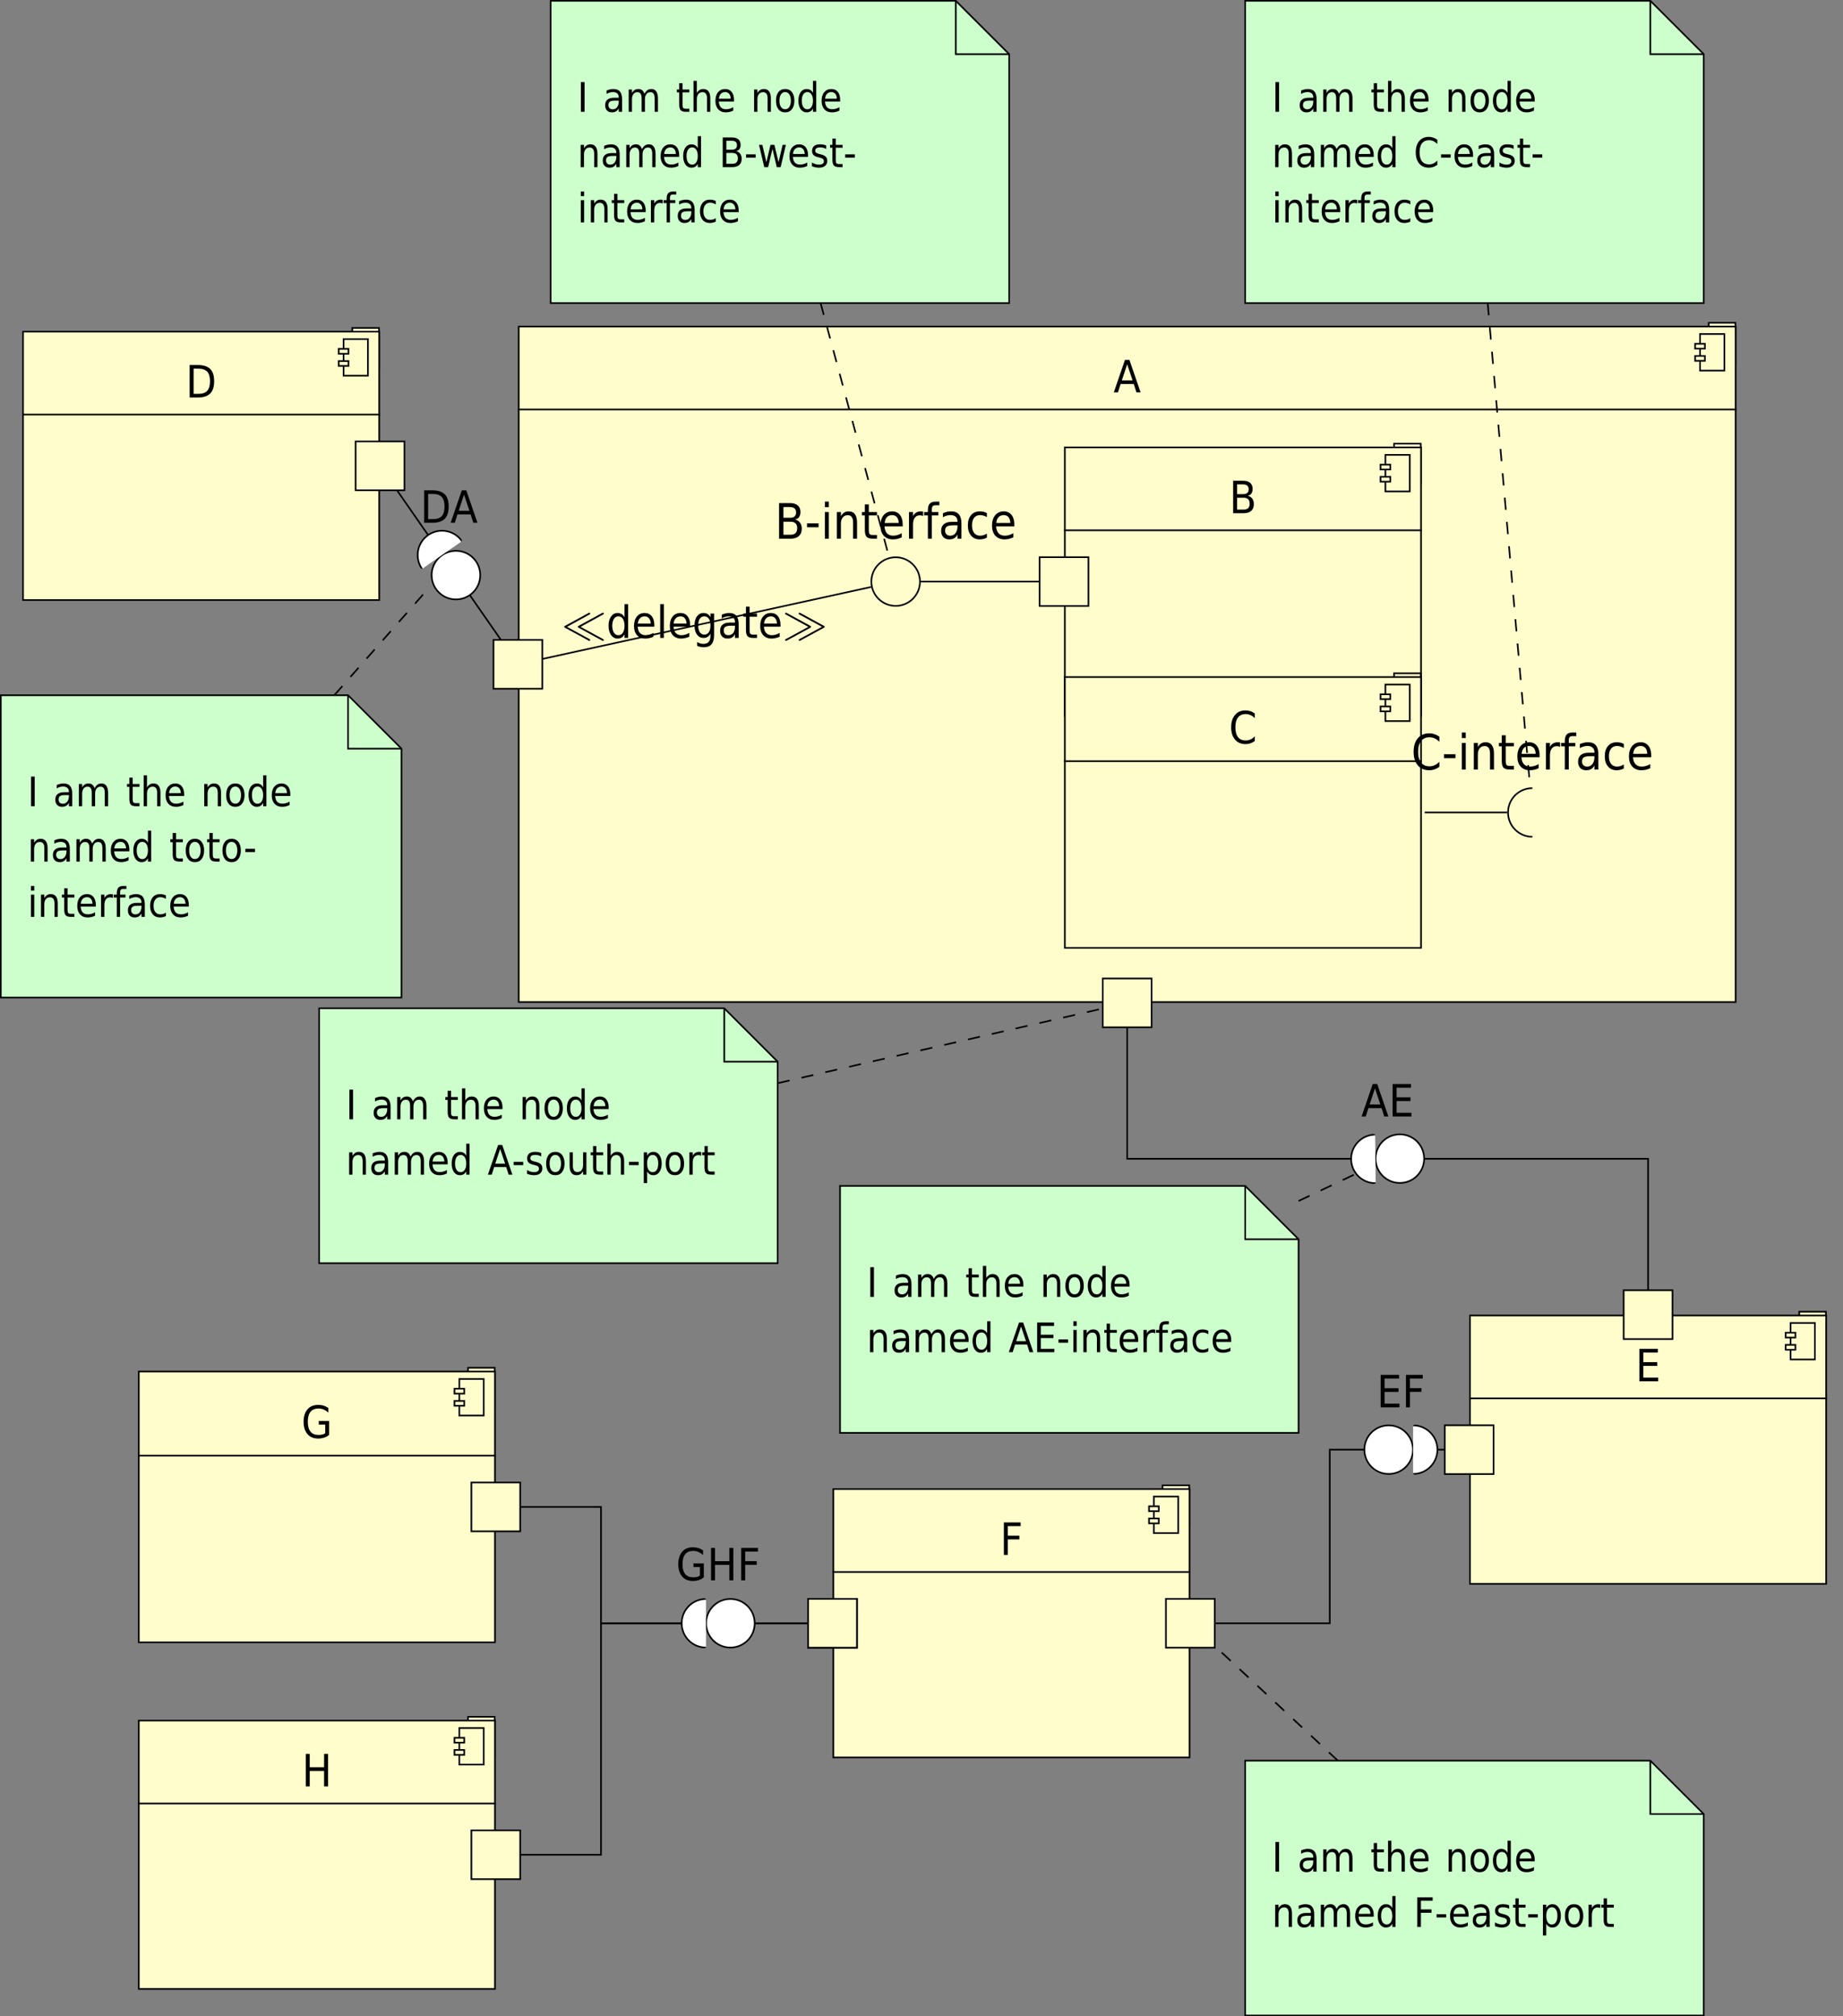 <?xml version="1.0" encoding="UTF-8"?>
<svg xmlns="http://www.w3.org/2000/svg" xmlns:xlink="http://www.w3.org/1999/xlink" width="451.32pt" height="493.82pt" viewBox="0 0 451.32 493.82" version="1.1">
<rect x="0" y="0" width="451.32" height="493.82" fill="#808080" stroke="none"/>
<defs>
<g>
<symbol overflow="visible" id="glyph0-0">
<path style="stroke:none;" d="M 0.484 1.922 L 5.391 1.922 L 5.391 -7.688 L 0.484 -7.688 Z M 1.031 1.328 L 1.031 -7.078 L 4.844 -7.078 L 4.844 1.328 Z M 1.031 1.328 "/>
</symbol>
<symbol overflow="visible" id="glyph0-1">
<path style="stroke:none;" d="M 3.359 -6.891 L 4.672 -2.938 L 2.047 -2.938 Z M 2.812 -7.953 L 0.078 0 L 1.094 0 L 1.75 -2.047 L 4.969 -2.047 L 5.625 0 L 6.641 0 L 3.906 -7.953 Z M 2.812 -7.953 "/>
</symbol>
<symbol overflow="visible" id="glyph0-2">
<path style="stroke:none;" d="M 1.938 -7.062 L 3.094 -7.062 C 4.078 -7.062 4.812 -6.812 5.266 -6.328 C 5.719 -5.828 5.953 -5.047 5.953 -3.984 C 5.953 -2.906 5.719 -2.125 5.266 -1.625 C 4.812 -1.125 4.078 -0.891 3.094 -0.891 L 1.938 -0.891 Z M 0.969 -7.953 L 0.969 0 L 2.953 0 C 4.328 0 5.344 -0.312 6 -0.969 C 6.641 -1.609 6.969 -2.609 6.969 -3.984 C 6.969 -5.344 6.656 -6.344 6 -6.984 C 5.359 -7.625 4.328 -7.953 2.953 -7.953 Z M 0.969 -7.953 "/>
</symbol>
<symbol overflow="visible" id="glyph0-3">
<path style="stroke:none;" d="M 0.969 -7.953 L 0.969 0 L 5.578 0 L 5.578 -0.906 L 1.938 -0.906 L 1.938 -3.781 L 5.344 -3.781 L 5.344 -4.688 L 1.938 -4.688 L 1.938 -7.047 L 5.484 -7.047 L 5.484 -7.953 Z M 0.969 -7.953 "/>
</symbol>
<symbol overflow="visible" id="glyph0-4">
<path style="stroke:none;" d="M 0.969 -7.953 L 0.969 0 L 1.938 0 L 1.938 -3.797 L 4.766 -3.797 L 4.766 -4.703 L 1.938 -4.703 L 1.938 -7.047 L 5.078 -7.047 L 5.078 -7.953 Z M 0.969 -7.953 "/>
</symbol>
<symbol overflow="visible" id="glyph0-5">
<path style="stroke:none;" d="M 5.844 -1.141 C 5.625 -1 5.391 -0.891 5.125 -0.828 C 4.844 -0.766 4.547 -0.734 4.203 -0.734 C 3.328 -0.734 2.672 -1 2.234 -1.547 C 1.797 -2.094 1.578 -2.891 1.578 -3.969 C 1.578 -5.047 1.797 -5.859 2.234 -6.391 C 2.672 -6.938 3.328 -7.203 4.203 -7.203 C 4.641 -7.203 5.062 -7.125 5.469 -6.953 C 5.875 -6.781 6.25 -6.531 6.609 -6.188 L 6.609 -7.344 C 6.25 -7.578 5.875 -7.781 5.453 -7.906 C 5.031 -8.031 4.578 -8.094 4.125 -8.094 C 3 -8.094 2.125 -7.734 1.5 -7 C 0.875 -6.281 0.547 -5.266 0.547 -3.969 C 0.547 -2.672 0.875 -1.656 1.5 -0.938 C 2.125 -0.203 3 0.156 4.125 0.156 C 4.641 0.156 5.109 0.078 5.562 -0.062 C 6.016 -0.219 6.422 -0.438 6.797 -0.734 L 6.797 -4.156 L 4.266 -4.156 L 4.266 -3.266 L 5.844 -3.266 Z M 5.844 -1.141 "/>
</symbol>
<symbol overflow="visible" id="glyph0-6">
<path style="stroke:none;" d="M 0.969 -7.953 L 0.969 0 L 1.938 0 L 1.938 -3.781 L 5.453 -3.781 L 5.453 0 L 6.422 0 L 6.422 -7.953 L 5.453 -7.953 L 5.453 -4.688 L 1.938 -4.688 L 1.938 -7.953 Z M 0.969 -7.953 "/>
</symbol>
<symbol overflow="visible" id="glyph0-7">
<path style="stroke:none;" d="M 1.938 -3.797 L 3.484 -3.797 C 4 -3.797 4.391 -3.672 4.641 -3.438 C 4.891 -3.203 5.016 -2.844 5.016 -2.344 C 5.016 -1.844 4.891 -1.484 4.641 -1.234 C 4.391 -1 4 -0.891 3.484 -0.891 L 1.938 -0.891 Z M 1.938 -7.062 L 3.359 -7.062 C 3.828 -7.062 4.188 -6.969 4.422 -6.766 C 4.656 -6.562 4.766 -6.266 4.766 -5.875 C 4.766 -5.469 4.656 -5.156 4.422 -4.969 C 4.188 -4.766 3.828 -4.672 3.359 -4.672 L 1.938 -4.672 Z M 0.969 -7.953 L 0.969 0 L 3.531 0 C 4.328 0 4.953 -0.188 5.391 -0.578 C 5.828 -0.969 6.031 -1.516 6.031 -2.219 C 6.031 -2.766 5.906 -3.219 5.641 -3.578 C 5.375 -3.938 5.016 -4.172 4.531 -4.281 C 4.922 -4.359 5.234 -4.531 5.438 -4.828 C 5.641 -5.109 5.734 -5.5 5.734 -5.984 C 5.734 -6.609 5.531 -7.094 5.141 -7.438 C 4.734 -7.781 4.172 -7.953 3.438 -7.953 Z M 0.969 -7.953 "/>
</symbol>
<symbol overflow="visible" id="glyph0-8">
<path style="stroke:none;" d="M 6.328 -7.344 C 5.984 -7.594 5.641 -7.781 5.25 -7.906 C 4.875 -8.031 4.469 -8.094 4.047 -8.094 C 2.953 -8.094 2.109 -7.719 1.484 -6.984 C 0.859 -6.25 0.547 -5.25 0.547 -3.969 C 0.547 -2.688 0.859 -1.688 1.484 -0.953 C 2.109 -0.219 2.953 0.156 4.047 0.156 C 4.469 0.156 4.859 0.094 5.25 -0.031 C 5.625 -0.172 5.984 -0.359 6.328 -0.609 L 6.328 -1.734 C 5.984 -1.391 5.641 -1.141 5.281 -0.984 C 4.906 -0.812 4.516 -0.734 4.094 -0.734 C 3.281 -0.734 2.656 -1 2.219 -1.562 C 1.781 -2.109 1.578 -2.922 1.578 -3.969 C 1.578 -5.016 1.781 -5.828 2.219 -6.375 C 2.656 -6.922 3.281 -7.203 4.094 -7.203 C 4.516 -7.203 4.906 -7.125 5.281 -6.953 C 5.641 -6.797 5.984 -6.547 6.328 -6.203 Z M 6.328 -7.344 "/>
</symbol>
<symbol overflow="visible" id="glyph0-9">
<path style="stroke:none;" d="M 4.453 -5.062 C 4.266 -5.406 4.031 -5.672 3.75 -5.844 C 3.469 -6.016 3.125 -6.109 2.734 -6.109 C 2.094 -6.109 1.562 -5.828 1.156 -5.25 C 0.75 -4.672 0.547 -3.922 0.547 -2.984 C 0.547 -2.047 0.75 -1.281 1.156 -0.703 C 1.562 -0.141 2.094 0.156 2.734 0.156 C 3.125 0.156 3.469 0.062 3.75 -0.094 C 4.031 -0.266 4.266 -0.531 4.453 -0.891 L 4.453 0 L 5.344 0 L 5.344 -8.281 L 4.453 -8.281 Z M 1.453 -2.984 C 1.453 -3.703 1.594 -4.266 1.859 -4.672 C 2.125 -5.078 2.484 -5.281 2.953 -5.281 C 3.422 -5.281 3.781 -5.078 4.047 -4.672 C 4.312 -4.266 4.453 -3.703 4.453 -2.984 C 4.453 -2.25 4.312 -1.688 4.047 -1.281 C 3.781 -0.875 3.422 -0.672 2.953 -0.672 C 2.484 -0.672 2.125 -0.875 1.859 -1.281 C 1.594 -1.688 1.453 -2.25 1.453 -2.984 Z M 1.453 -2.984 "/>
</symbol>
<symbol overflow="visible" id="glyph0-10">
<path style="stroke:none;" d="M 5.516 -3.234 C 5.516 -4.109 5.297 -4.812 4.891 -5.328 C 4.469 -5.844 3.891 -6.109 3.172 -6.109 C 2.359 -6.109 1.719 -5.828 1.25 -5.25 C 0.781 -4.672 0.547 -3.891 0.547 -2.922 C 0.547 -1.969 0.781 -1.234 1.281 -0.672 C 1.797 -0.125 2.469 0.156 3.328 0.156 C 3.672 0.156 4 0.109 4.328 0.031 C 4.672 -0.031 4.984 -0.156 5.312 -0.297 L 5.312 -1.234 C 5 -1.047 4.688 -0.906 4.359 -0.812 C 4.047 -0.719 3.719 -0.672 3.375 -0.672 C 2.797 -0.672 2.344 -0.859 2 -1.203 C 1.672 -1.562 1.5 -2.078 1.453 -2.75 L 5.516 -2.75 Z M 4.641 -3.516 L 1.484 -3.516 C 1.531 -4.062 1.703 -4.5 2 -4.812 C 2.297 -5.125 2.688 -5.281 3.188 -5.281 C 3.609 -5.281 3.969 -5.125 4.234 -4.797 C 4.484 -4.484 4.625 -4.047 4.641 -3.516 Z M 4.641 -3.516 "/>
</symbol>
<symbol overflow="visible" id="glyph0-11">
<path style="stroke:none;" d="M 0.922 -8.281 L 0.922 0 L 1.812 0 L 1.812 -8.281 Z M 0.922 -8.281 "/>
</symbol>
<symbol overflow="visible" id="glyph0-12">
<path style="stroke:none;" d="M 4.453 -3.047 C 4.453 -2.344 4.328 -1.797 4.062 -1.406 C 3.797 -1.016 3.422 -0.812 2.953 -0.812 C 2.469 -0.812 2.109 -1.016 1.844 -1.406 C 1.578 -1.797 1.453 -2.344 1.453 -3.047 C 1.453 -3.766 1.578 -4.312 1.844 -4.703 C 2.109 -5.094 2.469 -5.281 2.953 -5.281 C 3.422 -5.281 3.797 -5.094 4.062 -4.703 C 4.328 -4.312 4.453 -3.766 4.453 -3.047 Z M 5.344 -0.734 L 5.344 -5.969 L 4.453 -5.969 L 4.453 -5.062 C 4.281 -5.406 4.047 -5.672 3.766 -5.844 C 3.469 -6.016 3.125 -6.109 2.734 -6.109 C 2.078 -6.109 1.547 -5.828 1.141 -5.266 C 0.734 -4.719 0.547 -3.969 0.547 -3.047 C 0.547 -2.125 0.734 -1.391 1.141 -0.844 C 1.547 -0.281 2.078 0 2.734 0 C 3.125 0 3.469 -0.078 3.766 -0.266 C 4.047 -0.438 4.281 -0.703 4.453 -1.047 L 4.453 -0.562 C 4.453 0.109 4.312 0.625 4.031 0.953 C 3.734 1.297 3.297 1.453 2.734 1.453 C 2.453 1.453 2.203 1.422 1.953 1.344 C 1.703 1.266 1.438 1.156 1.188 1 L 1.188 1.953 C 1.438 2.062 1.703 2.141 1.984 2.188 C 2.266 2.25 2.562 2.266 2.859 2.266 C 3.703 2.266 4.328 2.031 4.734 1.531 C 5.141 1.031 5.344 0.281 5.344 -0.734 Z M 5.344 -0.734 "/>
</symbol>
<symbol overflow="visible" id="glyph0-13">
<path style="stroke:none;" d="M 3.359 -3 L 4.234 -3 L 4.234 -2.781 C 4.234 -2.141 4.094 -1.625 3.797 -1.234 C 3.5 -0.859 3.109 -0.672 2.625 -0.672 C 2.266 -0.672 1.984 -0.766 1.781 -0.969 C 1.578 -1.172 1.469 -1.453 1.469 -1.797 C 1.469 -2.234 1.609 -2.547 1.875 -2.734 C 2.156 -2.906 2.656 -3 3.359 -3 Z M 5.125 -3.406 C 5.125 -4.312 4.938 -4.984 4.547 -5.438 C 4.172 -5.891 3.578 -6.109 2.812 -6.109 C 2.516 -6.109 2.219 -6.078 1.922 -6 C 1.609 -5.938 1.297 -5.828 0.984 -5.688 L 0.984 -4.781 C 1.25 -4.953 1.531 -5.062 1.828 -5.156 C 2.109 -5.234 2.406 -5.281 2.719 -5.281 C 3.188 -5.281 3.578 -5.156 3.844 -4.906 C 4.109 -4.656 4.234 -4.312 4.234 -3.859 L 4.234 -3.766 L 3 -3.766 C 2.203 -3.766 1.594 -3.594 1.188 -3.25 C 0.781 -2.906 0.594 -2.406 0.594 -1.734 C 0.594 -1.156 0.75 -0.703 1.078 -0.359 C 1.391 -0.016 1.828 0.156 2.391 0.156 C 2.828 0.156 3.188 0.062 3.484 -0.094 C 3.781 -0.266 4.031 -0.547 4.234 -0.906 L 4.234 0 L 5.125 0 Z M 5.125 -3.406 "/>
</symbol>
<symbol overflow="visible" id="glyph0-14">
<path style="stroke:none;" d="M 1.797 -7.656 L 0.906 -7.656 L 0.906 -5.969 L 0.266 -5.969 L 0.266 -5.203 L 0.906 -5.203 L 0.906 -1.969 C 0.906 -1.219 1.031 -0.703 1.297 -0.422 C 1.562 -0.141 2.031 0 2.703 0 L 3.609 0 L 3.609 -0.812 L 2.703 -0.812 C 2.344 -0.812 2.094 -0.891 1.969 -1.031 C 1.859 -1.172 1.797 -1.469 1.797 -1.969 L 1.797 -5.203 L 3.609 -5.203 L 3.609 -5.969 L 1.797 -5.969 Z M 1.797 -7.656 "/>
</symbol>
<symbol overflow="visible" id="glyph1-0">
<path style="stroke:none;" d=""/>
</symbol>
<symbol overflow="visible" id="glyph1-1">
<path style="stroke:none;" d="M 6.75 -5.719 C 6.875 -5.797 6.969 -5.828 6.969 -5.953 C 6.969 -6.109 6.844 -6.172 6.75 -6.172 C 6.672 -6.172 6.594 -6.125 6.547 -6.109 L 0.812 -2.969 C 0.672 -2.891 0.594 -2.859 0.594 -2.719 C 0.594 -2.594 0.672 -2.562 0.812 -2.484 L 6.547 0.641 C 6.672 0.719 6.703 0.719 6.75 0.719 C 6.891 0.719 6.969 0.609 6.969 0.5 C 6.969 0.375 6.875 0.344 6.75 0.266 L 1.281 -2.719 Z M 10.078 -5.719 C 10.203 -5.797 10.297 -5.828 10.297 -5.953 C 10.297 -6.109 10.172 -6.172 10.078 -6.172 C 10 -6.172 9.922 -6.125 9.875 -6.109 L 4.141 -2.969 C 4 -2.891 3.922 -2.859 3.922 -2.719 C 3.922 -2.594 4 -2.562 4.141 -2.484 L 9.875 0.641 C 10 0.719 10.031 0.719 10.078 0.719 C 10.219 0.719 10.297 0.609 10.297 0.5 C 10.297 0.375 10.203 0.344 10.078 0.266 L 4.609 -2.719 Z M 10.078 -5.719 "/>
</symbol>
<symbol overflow="visible" id="glyph1-2">
<path style="stroke:none;" d="M 6.766 -2.484 C 6.891 -2.562 6.969 -2.594 6.969 -2.719 C 6.969 -2.859 6.891 -2.891 6.766 -2.969 L 1.016 -6.109 C 0.969 -6.125 0.891 -6.172 0.812 -6.172 C 0.719 -6.172 0.594 -6.109 0.594 -5.953 C 0.594 -5.828 0.688 -5.797 0.812 -5.719 L 6.297 -2.719 L 0.812 0.266 C 0.688 0.344 0.594 0.375 0.594 0.5 C 0.594 0.719 0.812 0.719 0.891 0.719 Z M 10.094 -2.484 C 10.219 -2.562 10.297 -2.594 10.297 -2.719 C 10.297 -2.859 10.219 -2.891 10.094 -2.969 L 4.344 -6.109 C 4.297 -6.125 4.219 -6.172 4.141 -6.172 C 4.047 -6.172 3.922 -6.109 3.922 -5.953 C 3.922 -5.828 4.016 -5.797 4.141 -5.719 L 9.625 -2.719 L 4.141 0.266 C 4.016 0.344 3.922 0.375 3.922 0.5 C 3.922 0.719 4.141 0.719 4.203 0.719 Z M 10.094 -2.484 "/>
</symbol>
<symbol overflow="visible" id="glyph2-0">
<path style="stroke:none;" d="M 0.531 2.109 L 5.906 2.109 L 5.906 -8.422 L 0.531 -8.422 Z M 1.141 1.453 L 1.141 -7.75 L 5.312 -7.75 L 5.312 1.453 Z M 1.141 1.453 "/>
</symbol>
<symbol overflow="visible" id="glyph2-1">
<path style="stroke:none;" d="M 6.922 -8.047 C 6.562 -8.312 6.172 -8.516 5.766 -8.656 C 5.344 -8.797 4.906 -8.875 4.438 -8.875 C 3.25 -8.875 2.312 -8.469 1.625 -7.656 C 0.953 -6.859 0.609 -5.75 0.609 -4.344 C 0.609 -2.953 0.953 -1.844 1.625 -1.031 C 2.312 -0.234 3.25 0.172 4.438 0.172 C 4.891 0.172 5.328 0.094 5.75 -0.047 C 6.156 -0.188 6.547 -0.391 6.922 -0.672 L 6.922 -1.906 C 6.562 -1.531 6.188 -1.25 5.781 -1.078 C 5.375 -0.891 4.953 -0.797 4.5 -0.797 C 3.594 -0.797 2.906 -1.109 2.438 -1.703 C 1.953 -2.312 1.719 -3.203 1.719 -4.344 C 1.719 -5.5 1.953 -6.375 2.438 -6.984 C 2.906 -7.594 3.594 -7.906 4.5 -7.906 C 4.953 -7.906 5.375 -7.812 5.781 -7.625 C 6.188 -7.438 6.562 -7.172 6.922 -6.797 Z M 6.922 -8.047 "/>
</symbol>
<symbol overflow="visible" id="glyph2-2">
<path style="stroke:none;" d="M 0.531 -3.75 L 0.531 -2.797 L 3.359 -2.797 L 3.359 -3.75 Z M 0.531 -3.75 "/>
</symbol>
<symbol overflow="visible" id="glyph2-3">
<path style="stroke:none;" d="M 1.016 -6.531 L 1.016 0 L 1.984 0 L 1.984 -6.531 Z M 1.016 -9.078 L 1.016 -7.719 L 1.984 -7.719 L 1.984 -9.078 Z M 1.016 -9.078 "/>
</symbol>
<symbol overflow="visible" id="glyph2-4">
<path style="stroke:none;" d="M 5.906 -3.953 C 5.906 -4.844 5.734 -5.531 5.375 -6 C 5.031 -6.469 4.516 -6.688 3.859 -6.688 C 3.438 -6.688 3.078 -6.594 2.766 -6.406 C 2.453 -6.203 2.172 -5.906 1.953 -5.516 L 1.953 -6.531 L 0.969 -6.531 L 0.969 0 L 1.953 0 L 1.953 -3.688 C 1.953 -4.328 2.094 -4.828 2.406 -5.203 C 2.703 -5.578 3.109 -5.766 3.641 -5.766 C 4.062 -5.766 4.391 -5.609 4.609 -5.297 C 4.828 -4.984 4.938 -4.531 4.938 -3.906 L 4.938 0 L 5.906 0 Z M 5.906 -3.953 "/>
</symbol>
<symbol overflow="visible" id="glyph2-5">
<path style="stroke:none;" d="M 1.969 -8.391 L 1 -8.391 L 1 -6.531 L 0.297 -6.531 L 0.297 -5.703 L 1 -5.703 L 1 -2.156 C 1 -1.344 1.141 -0.766 1.422 -0.469 C 1.703 -0.156 2.219 0 2.969 0 L 3.969 0 L 3.969 -0.906 L 2.969 -0.906 C 2.562 -0.906 2.297 -0.969 2.172 -1.125 C 2.031 -1.281 1.969 -1.609 1.969 -2.156 L 1.969 -5.703 L 3.969 -5.703 L 3.969 -6.531 L 1.969 -6.531 Z M 1.969 -8.391 "/>
</symbol>
<symbol overflow="visible" id="glyph2-6">
<path style="stroke:none;" d="M 6.047 -3.531 C 6.047 -4.5 5.812 -5.281 5.359 -5.844 C 4.891 -6.406 4.266 -6.688 3.484 -6.688 C 2.594 -6.688 1.891 -6.375 1.375 -5.75 C 0.859 -5.125 0.594 -4.266 0.594 -3.203 C 0.594 -2.172 0.859 -1.344 1.406 -0.734 C 1.969 -0.141 2.703 0.172 3.641 0.172 C 4.016 0.172 4.391 0.125 4.75 0.047 C 5.109 -0.047 5.469 -0.172 5.812 -0.328 L 5.812 -1.344 C 5.469 -1.141 5.125 -1 4.781 -0.891 C 4.438 -0.781 4.078 -0.734 3.703 -0.734 C 3.062 -0.734 2.562 -0.938 2.203 -1.312 C 1.844 -1.703 1.641 -2.266 1.594 -3.016 L 6.047 -3.016 Z M 5.078 -3.859 L 1.641 -3.844 C 1.688 -4.453 1.859 -4.938 2.188 -5.281 C 2.516 -5.609 2.953 -5.781 3.484 -5.781 C 3.969 -5.781 4.344 -5.609 4.641 -5.266 C 4.922 -4.906 5.062 -4.438 5.078 -3.859 Z M 5.078 -3.859 "/>
</symbol>
<symbol overflow="visible" id="glyph2-7">
<path style="stroke:none;" d="M 4.422 -5.531 L 4.422 -6.641 C 4.312 -6.656 4.234 -6.672 4.156 -6.672 C 4.062 -6.688 3.984 -6.688 3.922 -6.688 C 3.469 -6.688 3.062 -6.594 2.75 -6.406 C 2.422 -6.203 2.141 -5.922 1.953 -5.516 L 1.953 -6.531 L 0.969 -6.531 L 0.969 0 L 1.953 0 L 1.953 -3.438 C 1.953 -4.172 2.094 -4.75 2.391 -5.141 C 2.672 -5.531 3.094 -5.734 3.641 -5.734 C 3.797 -5.734 3.938 -5.719 4.062 -5.688 C 4.203 -5.656 4.312 -5.609 4.422 -5.531 Z M 4.422 -5.531 "/>
</symbol>
<symbol overflow="visible" id="glyph2-8">
<path style="stroke:none;" d="M 3.984 -9.078 L 3.078 -9.078 C 2.406 -9.078 1.938 -8.906 1.625 -8.578 C 1.328 -8.25 1.172 -7.719 1.172 -6.984 L 1.172 -6.531 L 0.25 -6.531 L 0.25 -5.703 L 1.172 -5.703 L 1.172 0 L 2.141 0 L 2.141 -5.703 L 3.734 -5.703 L 3.734 -6.531 L 2.141 -6.531 L 2.141 -7.109 C 2.141 -7.516 2.203 -7.797 2.344 -7.953 C 2.469 -8.109 2.719 -8.188 3.062 -8.188 L 3.984 -8.188 Z M 3.984 -9.078 "/>
</symbol>
<symbol overflow="visible" id="glyph2-9">
<path style="stroke:none;" d="M 3.688 -3.281 L 4.641 -3.281 L 4.641 -3.047 C 4.641 -2.344 4.484 -1.781 4.156 -1.359 C 3.828 -0.938 3.406 -0.734 2.875 -0.734 C 2.484 -0.734 2.172 -0.844 1.953 -1.062 C 1.719 -1.281 1.609 -1.594 1.609 -1.969 C 1.609 -2.453 1.75 -2.797 2.062 -2.984 C 2.359 -3.188 2.906 -3.281 3.688 -3.281 Z M 5.609 -3.734 C 5.609 -4.719 5.406 -5.469 4.984 -5.953 C 4.562 -6.453 3.922 -6.688 3.078 -6.688 C 2.766 -6.688 2.438 -6.656 2.094 -6.578 C 1.766 -6.5 1.422 -6.391 1.078 -6.234 L 1.078 -5.25 C 1.359 -5.422 1.672 -5.562 2 -5.656 C 2.312 -5.734 2.641 -5.781 2.984 -5.781 C 3.5 -5.781 3.922 -5.641 4.203 -5.375 C 4.5 -5.109 4.641 -4.719 4.641 -4.234 L 4.641 -4.125 L 3.297 -4.125 C 2.406 -4.125 1.75 -3.938 1.312 -3.562 C 0.859 -3.188 0.641 -2.641 0.641 -1.906 C 0.641 -1.266 0.828 -0.766 1.172 -0.391 C 1.531 -0.016 2 0.172 2.609 0.172 C 3.094 0.172 3.5 0.078 3.828 -0.109 C 4.156 -0.297 4.422 -0.594 4.641 -1 L 4.641 0 L 5.609 0 Z M 5.609 -3.734 "/>
</symbol>
<symbol overflow="visible" id="glyph2-10">
<path style="stroke:none;" d="M 5.25 -6.281 C 4.984 -6.422 4.703 -6.516 4.422 -6.594 C 4.141 -6.656 3.844 -6.688 3.547 -6.688 C 2.625 -6.688 1.906 -6.391 1.391 -5.781 C 0.859 -5.172 0.594 -4.328 0.594 -3.266 C 0.594 -2.219 0.859 -1.375 1.375 -0.766 C 1.891 -0.141 2.609 0.172 3.484 0.172 C 3.812 0.172 4.109 0.141 4.406 0.062 C 4.703 0 4.984 -0.109 5.25 -0.25 L 5.25 -1.25 C 4.969 -1.078 4.703 -0.953 4.422 -0.859 C 4.156 -0.781 3.875 -0.734 3.594 -0.734 C 2.969 -0.734 2.469 -0.953 2.125 -1.406 C 1.781 -1.844 1.609 -2.469 1.609 -3.266 C 1.609 -4.062 1.781 -4.672 2.125 -5.125 C 2.469 -5.562 2.969 -5.781 3.594 -5.781 C 3.875 -5.781 4.156 -5.734 4.422 -5.656 C 4.703 -5.578 4.969 -5.453 5.25 -5.281 Z M 5.25 -6.281 "/>
</symbol>
<symbol overflow="visible" id="glyph2-11">
<path style="stroke:none;" d="M 2.125 -4.156 L 3.812 -4.156 C 4.391 -4.156 4.812 -4.031 5.078 -3.766 C 5.359 -3.516 5.5 -3.109 5.5 -2.562 C 5.5 -2.031 5.359 -1.625 5.078 -1.359 C 4.812 -1.094 4.391 -0.969 3.812 -0.969 L 2.125 -0.969 Z M 2.125 -7.75 L 3.688 -7.75 C 4.203 -7.75 4.594 -7.641 4.844 -7.422 C 5.094 -7.203 5.234 -6.875 5.234 -6.438 C 5.234 -5.984 5.094 -5.656 4.844 -5.438 C 4.594 -5.219 4.203 -5.125 3.688 -5.125 L 2.125 -5.125 Z M 1.062 -8.719 L 1.062 0 L 3.875 0 C 4.75 0 5.422 -0.203 5.906 -0.641 C 6.375 -1.062 6.625 -1.656 6.625 -2.438 C 6.625 -3.031 6.469 -3.516 6.188 -3.922 C 5.891 -4.312 5.484 -4.562 4.969 -4.703 C 5.406 -4.781 5.734 -4.969 5.953 -5.281 C 6.172 -5.609 6.297 -6.016 6.297 -6.562 C 6.297 -7.25 6.062 -7.781 5.625 -8.156 C 5.188 -8.531 4.562 -8.719 3.766 -8.719 Z M 1.062 -8.719 "/>
</symbol>
<symbol overflow="visible" id="glyph3-0">
<path style="stroke:none;" d="M 0.453 1.766 L 4.938 1.766 L 4.938 -7.031 L 0.453 -7.031 Z M 0.953 1.203 L 0.953 -6.469 L 4.438 -6.469 L 4.438 1.203 Z M 0.953 1.203 "/>
</symbol>
<symbol overflow="visible" id="glyph3-1">
<path style="stroke:none;" d="M 0.875 -7.266 L 0.875 0 L 1.766 0 L 1.766 -7.266 Z M 0.875 -7.266 "/>
</symbol>
<symbol overflow="visible" id="glyph3-2">
<path style="stroke:none;" d="M 3.078 -2.734 L 3.875 -2.734 L 3.875 -2.547 C 3.875 -1.953 3.734 -1.484 3.469 -1.141 C 3.203 -0.781 2.844 -0.609 2.391 -0.609 C 2.062 -0.609 1.812 -0.703 1.625 -0.891 C 1.438 -1.078 1.344 -1.328 1.344 -1.641 C 1.344 -2.047 1.469 -2.328 1.719 -2.5 C 1.969 -2.656 2.422 -2.734 3.078 -2.734 Z M 4.688 -3.109 C 4.688 -3.938 4.5 -4.562 4.156 -4.969 C 3.812 -5.375 3.281 -5.578 2.562 -5.578 C 2.297 -5.578 2.031 -5.547 1.75 -5.484 C 1.469 -5.422 1.188 -5.328 0.891 -5.203 L 0.891 -4.375 C 1.141 -4.516 1.391 -4.641 1.672 -4.719 C 1.922 -4.781 2.203 -4.828 2.484 -4.828 C 2.922 -4.828 3.266 -4.703 3.516 -4.484 C 3.75 -4.266 3.875 -3.938 3.875 -3.531 L 3.875 -3.438 L 2.75 -3.438 C 2.016 -3.438 1.453 -3.281 1.094 -2.969 C 0.719 -2.656 0.547 -2.203 0.547 -1.594 C 0.547 -1.062 0.688 -0.641 0.984 -0.328 C 1.281 -0.016 1.672 0.141 2.188 0.141 C 2.578 0.141 2.922 0.062 3.188 -0.094 C 3.453 -0.25 3.688 -0.5 3.875 -0.828 L 3.875 0 L 4.688 0 Z M 4.688 -3.109 "/>
</symbol>
<symbol overflow="visible" id="glyph3-3">
<path style="stroke:none;" d="M 4.656 -4.406 C 4.547 -4.781 4.359 -5.078 4.109 -5.281 C 3.859 -5.484 3.562 -5.578 3.203 -5.578 C 2.844 -5.578 2.547 -5.5 2.281 -5.344 C 2.031 -5.188 1.812 -4.938 1.625 -4.609 L 1.625 -5.453 L 0.812 -5.453 L 0.812 0 L 1.625 0 L 1.625 -3.078 C 1.625 -3.609 1.75 -4.031 1.984 -4.344 C 2.234 -4.656 2.562 -4.797 2.969 -4.797 C 3.312 -4.797 3.578 -4.672 3.734 -4.422 C 3.906 -4.172 3.984 -3.781 3.984 -3.266 L 3.984 0 L 4.797 0 L 4.797 -3.078 C 4.797 -3.609 4.922 -4.031 5.172 -4.344 C 5.406 -4.656 5.734 -4.797 6.156 -4.797 C 6.5 -4.797 6.75 -4.672 6.922 -4.422 C 7.078 -4.172 7.172 -3.781 7.172 -3.266 L 7.172 0 L 7.984 0 L 7.984 -3.297 C 7.984 -4.016 7.844 -4.578 7.562 -4.984 C 7.281 -5.391 6.891 -5.578 6.375 -5.578 C 6 -5.578 5.672 -5.484 5.391 -5.297 C 5.109 -5.094 4.875 -4.797 4.656 -4.406 Z M 4.656 -4.406 "/>
</symbol>
<symbol overflow="visible" id="glyph3-4">
<path style="stroke:none;" d="M 1.641 -7 L 0.828 -7 L 0.828 -5.453 L 0.25 -5.453 L 0.25 -4.75 L 0.828 -4.75 L 0.828 -1.797 C 0.828 -1.109 0.953 -0.641 1.188 -0.391 C 1.422 -0.125 1.844 0 2.469 0 L 3.312 0 L 3.312 -0.75 L 2.469 -0.75 C 2.141 -0.75 1.906 -0.812 1.812 -0.938 C 1.703 -1.062 1.641 -1.344 1.641 -1.797 L 1.641 -4.75 L 3.312 -4.75 L 3.312 -5.453 L 1.641 -5.453 Z M 1.641 -7 "/>
</symbol>
<symbol overflow="visible" id="glyph3-5">
<path style="stroke:none;" d="M 4.922 -3.297 C 4.922 -4.047 4.781 -4.609 4.484 -5 C 4.203 -5.391 3.766 -5.578 3.219 -5.578 C 2.859 -5.578 2.562 -5.5 2.297 -5.344 C 2.047 -5.172 1.812 -4.938 1.625 -4.609 L 1.625 -7.578 L 0.812 -7.578 L 0.812 0 L 1.625 0 L 1.625 -3.078 C 1.625 -3.609 1.75 -4.031 2 -4.344 C 2.25 -4.656 2.594 -4.797 3.031 -4.797 C 3.391 -4.797 3.656 -4.672 3.844 -4.422 C 4.031 -4.156 4.125 -3.781 4.125 -3.266 L 4.125 0 L 4.922 0 Z M 4.922 -3.297 "/>
</symbol>
<symbol overflow="visible" id="glyph3-6">
<path style="stroke:none;" d="M 5.047 -2.953 C 5.047 -3.75 4.844 -4.406 4.469 -4.875 C 4.078 -5.344 3.562 -5.578 2.906 -5.578 C 2.156 -5.578 1.578 -5.312 1.141 -4.797 C 0.703 -4.266 0.5 -3.562 0.5 -2.672 C 0.5 -1.812 0.719 -1.125 1.172 -0.625 C 1.641 -0.109 2.25 0.141 3.047 0.141 C 3.359 0.141 3.656 0.109 3.969 0.031 C 4.266 -0.031 4.562 -0.141 4.859 -0.281 L 4.859 -1.125 C 4.562 -0.953 4.281 -0.828 3.984 -0.75 C 3.688 -0.656 3.391 -0.625 3.094 -0.625 C 2.547 -0.625 2.141 -0.781 1.828 -1.094 C 1.531 -1.422 1.375 -1.891 1.328 -2.516 L 5.047 -2.516 Z M 4.234 -3.219 L 1.359 -3.203 C 1.406 -3.719 1.547 -4.125 1.828 -4.406 C 2.094 -4.688 2.453 -4.828 2.906 -4.828 C 3.312 -4.828 3.625 -4.672 3.859 -4.391 C 4.109 -4.094 4.219 -3.703 4.234 -3.219 Z M 4.234 -3.219 "/>
</symbol>
<symbol overflow="visible" id="glyph3-7">
<path style="stroke:none;" d="M 4.922 -3.297 C 4.922 -4.047 4.781 -4.609 4.484 -5 C 4.203 -5.391 3.766 -5.578 3.219 -5.578 C 2.859 -5.578 2.562 -5.5 2.297 -5.344 C 2.047 -5.172 1.812 -4.938 1.625 -4.609 L 1.625 -5.453 L 0.812 -5.453 L 0.812 0 L 1.625 0 L 1.625 -3.078 C 1.625 -3.609 1.75 -4.031 2 -4.344 C 2.25 -4.656 2.594 -4.797 3.031 -4.797 C 3.391 -4.797 3.656 -4.672 3.844 -4.422 C 4.031 -4.156 4.125 -3.781 4.125 -3.266 L 4.125 0 L 4.922 0 Z M 4.922 -3.297 "/>
</symbol>
<symbol overflow="visible" id="glyph3-8">
<path style="stroke:none;" d="M 2.75 -4.828 C 3.172 -4.828 3.516 -4.641 3.766 -4.25 C 4.016 -3.875 4.141 -3.359 4.141 -2.719 C 4.141 -2.062 4.016 -1.562 3.766 -1.188 C 3.516 -0.797 3.172 -0.625 2.75 -0.625 C 2.312 -0.625 1.969 -0.797 1.719 -1.172 C 1.469 -1.547 1.344 -2.062 1.344 -2.719 C 1.344 -3.375 1.469 -3.891 1.719 -4.266 C 1.969 -4.641 2.312 -4.828 2.75 -4.828 Z M 2.75 -5.578 C 2.047 -5.578 1.484 -5.328 1.094 -4.828 C 0.688 -4.312 0.5 -3.609 0.5 -2.719 C 0.5 -1.828 0.688 -1.125 1.094 -0.625 C 1.484 -0.109 2.047 0.141 2.75 0.141 C 3.453 0.141 4 -0.109 4.391 -0.625 C 4.797 -1.125 5 -1.828 5 -2.719 C 5 -3.609 4.797 -4.312 4.391 -4.828 C 4 -5.328 3.453 -5.578 2.75 -5.578 Z M 2.75 -5.578 "/>
</symbol>
<symbol overflow="visible" id="glyph3-9">
<path style="stroke:none;" d="M 4.078 -4.625 C 3.906 -4.953 3.688 -5.188 3.438 -5.344 C 3.172 -5.5 2.859 -5.578 2.5 -5.578 C 1.906 -5.578 1.422 -5.312 1.047 -4.797 C 0.688 -4.266 0.5 -3.578 0.5 -2.719 C 0.5 -1.859 0.688 -1.172 1.047 -0.641 C 1.422 -0.125 1.906 0.141 2.5 0.141 C 2.859 0.141 3.172 0.062 3.438 -0.094 C 3.688 -0.25 3.906 -0.484 4.078 -0.812 L 4.078 0 L 4.875 0 L 4.875 -7.578 L 4.078 -7.578 Z M 1.328 -2.719 C 1.328 -3.375 1.453 -3.891 1.688 -4.266 C 1.938 -4.641 2.266 -4.828 2.703 -4.828 C 3.125 -4.828 3.453 -4.641 3.703 -4.266 C 3.953 -3.891 4.078 -3.375 4.078 -2.719 C 4.078 -2.062 3.953 -1.547 3.703 -1.172 C 3.453 -0.797 3.125 -0.609 2.703 -0.609 C 2.266 -0.609 1.938 -0.797 1.688 -1.172 C 1.453 -1.547 1.328 -2.062 1.328 -2.719 Z M 1.328 -2.719 "/>
</symbol>
<symbol overflow="visible" id="glyph3-10">
<path style="stroke:none;" d="M 1.766 -3.469 L 3.188 -3.469 C 3.656 -3.469 4.016 -3.359 4.234 -3.141 C 4.469 -2.938 4.578 -2.594 4.578 -2.141 C 4.578 -1.688 4.469 -1.359 4.234 -1.141 C 4.016 -0.922 3.656 -0.812 3.188 -0.812 L 1.766 -0.812 Z M 1.766 -6.453 L 3.078 -6.453 C 3.5 -6.453 3.828 -6.359 4.047 -6.188 C 4.25 -6 4.359 -5.734 4.359 -5.359 C 4.359 -5 4.25 -4.719 4.047 -4.531 C 3.828 -4.359 3.5 -4.266 3.078 -4.266 L 1.766 -4.266 Z M 0.875 -7.266 L 0.875 0 L 3.234 0 C 3.953 0 4.516 -0.172 4.922 -0.531 C 5.312 -0.875 5.516 -1.375 5.516 -2.031 C 5.516 -2.531 5.391 -2.938 5.156 -3.266 C 4.922 -3.594 4.578 -3.812 4.141 -3.922 C 4.5 -3.984 4.781 -4.141 4.969 -4.406 C 5.156 -4.672 5.25 -5.016 5.25 -5.469 C 5.25 -6.047 5.062 -6.484 4.703 -6.797 C 4.328 -7.109 3.812 -7.266 3.141 -7.266 Z M 0.875 -7.266 "/>
</symbol>
<symbol overflow="visible" id="glyph3-11">
<path style="stroke:none;" d="M 0.438 -3.125 L 0.438 -2.328 L 2.797 -2.328 L 2.797 -3.125 Z M 0.438 -3.125 "/>
</symbol>
<symbol overflow="visible" id="glyph3-12">
<path style="stroke:none;" d="M 0.375 -5.453 L 1.656 0 L 2.609 0 L 3.672 -4.469 L 4.719 0 L 5.672 0 L 6.953 -5.453 L 6.156 -5.453 L 5.156 -1.203 L 4.141 -5.453 L 3.188 -5.453 L 2.188 -1.203 L 1.188 -5.453 Z M 0.375 -5.453 "/>
</symbol>
<symbol overflow="visible" id="glyph3-13">
<path style="stroke:none;" d="M 3.969 -5.297 C 3.75 -5.391 3.516 -5.469 3.25 -5.516 C 2.984 -5.562 2.703 -5.578 2.406 -5.578 C 1.797 -5.578 1.344 -5.438 1.016 -5.172 C 0.688 -4.875 0.516 -4.484 0.516 -3.984 C 0.516 -3.547 0.625 -3.219 0.859 -2.984 C 1.078 -2.734 1.438 -2.562 1.938 -2.438 L 2.219 -2.375 C 2.719 -2.25 3.031 -2.125 3.188 -2 C 3.328 -1.859 3.406 -1.672 3.406 -1.438 C 3.406 -1.172 3.312 -0.969 3.094 -0.828 C 2.891 -0.672 2.609 -0.609 2.219 -0.609 C 1.938 -0.609 1.656 -0.641 1.375 -0.734 C 1.078 -0.828 0.781 -0.953 0.484 -1.125 L 0.484 -0.203 C 0.797 -0.078 1.094 0 1.391 0.062 C 1.672 0.109 1.953 0.141 2.203 0.141 C 2.844 0.141 3.328 0 3.688 -0.297 C 4.047 -0.594 4.234 -1 4.234 -1.5 C 4.234 -1.953 4.109 -2.297 3.875 -2.547 C 3.625 -2.797 3.234 -2.984 2.656 -3.125 L 2.375 -3.188 C 1.953 -3.297 1.656 -3.406 1.516 -3.531 C 1.375 -3.641 1.297 -3.812 1.297 -4.016 C 1.297 -4.281 1.391 -4.5 1.594 -4.625 C 1.797 -4.766 2.109 -4.828 2.5 -4.828 C 2.766 -4.828 3.016 -4.797 3.266 -4.734 C 3.5 -4.672 3.75 -4.578 3.969 -4.438 Z M 3.969 -5.297 "/>
</symbol>
<symbol overflow="visible" id="glyph3-14">
<path style="stroke:none;" d="M 0.844 -5.453 L 0.844 0 L 1.656 0 L 1.656 -5.453 Z M 0.844 -7.578 L 0.844 -6.438 L 1.656 -6.438 L 1.656 -7.578 Z M 0.844 -7.578 "/>
</symbol>
<symbol overflow="visible" id="glyph3-15">
<path style="stroke:none;" d="M 3.688 -4.609 L 3.688 -5.531 C 3.609 -5.547 3.531 -5.562 3.453 -5.562 C 3.391 -5.578 3.328 -5.578 3.281 -5.578 C 2.891 -5.578 2.562 -5.5 2.281 -5.344 C 2.016 -5.172 1.797 -4.938 1.625 -4.609 L 1.625 -5.453 L 0.812 -5.453 L 0.812 0 L 1.625 0 L 1.625 -2.875 C 1.625 -3.484 1.75 -3.953 1.984 -4.281 C 2.234 -4.625 2.578 -4.781 3.047 -4.781 C 3.172 -4.781 3.281 -4.766 3.391 -4.734 C 3.5 -4.719 3.594 -4.672 3.688 -4.609 Z M 3.688 -4.609 "/>
</symbol>
<symbol overflow="visible" id="glyph3-16">
<path style="stroke:none;" d="M 3.328 -7.578 L 2.562 -7.578 C 2.016 -7.578 1.609 -7.438 1.359 -7.156 C 1.109 -6.875 0.984 -6.438 0.984 -5.828 L 0.984 -5.453 L 0.203 -5.453 L 0.203 -4.75 L 0.984 -4.75 L 0.984 0 L 1.781 0 L 1.781 -4.75 L 3.109 -4.75 L 3.109 -5.453 L 1.781 -5.453 L 1.781 -5.938 C 1.781 -6.266 1.844 -6.5 1.953 -6.641 C 2.062 -6.766 2.266 -6.828 2.562 -6.828 L 3.328 -6.828 Z M 3.328 -7.578 "/>
</symbol>
<symbol overflow="visible" id="glyph3-17">
<path style="stroke:none;" d="M 4.375 -5.25 C 4.156 -5.359 3.922 -5.438 3.688 -5.5 C 3.453 -5.547 3.203 -5.578 2.953 -5.578 C 2.188 -5.578 1.594 -5.328 1.156 -4.812 C 0.719 -4.312 0.5 -3.609 0.5 -2.719 C 0.5 -1.844 0.703 -1.156 1.156 -0.625 C 1.578 -0.109 2.172 0.141 2.906 0.141 C 3.172 0.141 3.438 0.109 3.672 0.047 C 3.922 0 4.156 -0.094 4.375 -0.203 L 4.375 -1.031 C 4.141 -0.891 3.922 -0.781 3.688 -0.719 C 3.453 -0.656 3.234 -0.625 3 -0.625 C 2.469 -0.625 2.062 -0.797 1.781 -1.172 C 1.484 -1.531 1.344 -2.047 1.344 -2.719 C 1.344 -3.391 1.484 -3.906 1.781 -4.266 C 2.062 -4.641 2.469 -4.828 3 -4.828 C 3.234 -4.828 3.453 -4.781 3.688 -4.719 C 3.922 -4.656 4.141 -4.547 4.375 -4.406 Z M 4.375 -5.25 "/>
</symbol>
<symbol overflow="visible" id="glyph3-18">
<path style="stroke:none;" d="M 5.781 -6.703 C 5.469 -6.938 5.156 -7.109 4.797 -7.219 C 4.453 -7.344 4.094 -7.406 3.703 -7.406 C 2.703 -7.406 1.922 -7.062 1.359 -6.391 C 0.781 -5.719 0.5 -4.797 0.5 -3.625 C 0.5 -2.453 0.781 -1.531 1.359 -0.859 C 1.922 -0.188 2.703 0.141 3.703 0.141 C 4.078 0.141 4.438 0.078 4.797 -0.031 C 5.141 -0.156 5.469 -0.328 5.781 -0.562 L 5.781 -1.594 C 5.469 -1.281 5.156 -1.047 4.828 -0.891 C 4.484 -0.734 4.125 -0.672 3.75 -0.672 C 3 -0.672 2.422 -0.922 2.031 -1.422 C 1.625 -1.938 1.438 -2.672 1.438 -3.625 C 1.438 -4.578 1.625 -5.312 2.031 -5.828 C 2.422 -6.328 3 -6.594 3.75 -6.594 C 4.125 -6.594 4.484 -6.516 4.828 -6.359 C 5.156 -6.203 5.469 -5.984 5.781 -5.672 Z M 5.781 -6.703 "/>
</symbol>
<symbol overflow="visible" id="glyph3-19">
<path style="stroke:none;" d="M 3.062 -6.297 L 4.281 -2.688 L 1.859 -2.688 Z M 2.562 -7.266 L 0.062 0 L 1 0 L 1.594 -1.859 L 4.547 -1.859 L 5.141 0 L 6.062 0 L 3.578 -7.266 Z M 2.562 -7.266 "/>
</symbol>
<symbol overflow="visible" id="glyph3-20">
<path style="stroke:none;" d="M 0.766 -2.156 C 0.766 -1.406 0.906 -0.828 1.203 -0.438 C 1.5 -0.047 1.922 0.141 2.484 0.141 C 2.828 0.141 3.125 0.062 3.391 -0.094 C 3.641 -0.266 3.875 -0.5 4.062 -0.844 L 4.062 0 L 4.875 0 L 4.875 -5.453 L 4.062 -5.453 L 4.062 -2.359 C 4.062 -1.828 3.938 -1.406 3.688 -1.094 C 3.438 -0.781 3.094 -0.641 2.656 -0.641 C 2.297 -0.641 2.016 -0.766 1.844 -1.016 C 1.656 -1.281 1.562 -1.672 1.562 -2.188 L 1.562 -5.453 L 0.766 -5.453 Z M 0.766 -2.156 "/>
</symbol>
<symbol overflow="visible" id="glyph3-21">
<path style="stroke:none;" d="M 1.625 -0.812 C 1.797 -0.484 2 -0.25 2.266 -0.094 C 2.516 0.062 2.828 0.141 3.188 0.141 C 3.781 0.141 4.281 -0.125 4.641 -0.641 C 5.016 -1.172 5.203 -1.859 5.203 -2.719 C 5.203 -3.578 5.016 -4.266 4.641 -4.797 C 4.281 -5.312 3.781 -5.578 3.188 -5.578 C 2.828 -5.578 2.516 -5.5 2.266 -5.344 C 2 -5.188 1.797 -4.953 1.625 -4.625 L 1.625 -5.453 L 0.812 -5.453 L 0.812 2.078 L 1.625 2.078 Z M 4.359 -2.719 C 4.359 -2.062 4.25 -1.547 4 -1.172 C 3.75 -0.797 3.422 -0.609 3 -0.609 C 2.562 -0.609 2.234 -0.797 1.984 -1.172 C 1.75 -1.547 1.625 -2.062 1.625 -2.719 C 1.625 -3.375 1.75 -3.891 1.984 -4.266 C 2.234 -4.641 2.562 -4.828 3 -4.828 C 3.422 -4.828 3.75 -4.641 4 -4.266 C 4.25 -3.891 4.359 -3.375 4.359 -2.719 Z M 4.359 -2.719 "/>
</symbol>
<symbol overflow="visible" id="glyph3-22">
<path style="stroke:none;" d="M 0.875 -7.266 L 0.875 0 L 5.094 0 L 5.094 -0.828 L 1.766 -0.828 L 1.766 -3.453 L 4.875 -3.453 L 4.875 -4.281 L 1.766 -4.281 L 1.766 -6.438 L 5.016 -6.438 L 5.016 -7.266 Z M 0.875 -7.266 "/>
</symbol>
<symbol overflow="visible" id="glyph3-23">
<path style="stroke:none;" d="M 0.875 -7.266 L 0.875 0 L 1.766 0 L 1.766 -3.469 L 4.359 -3.469 L 4.359 -4.297 L 1.766 -4.297 L 1.766 -6.438 L 4.641 -6.438 L 4.641 -7.266 Z M 0.875 -7.266 "/>
</symbol>
</g>
<clipPath id="clip1">
  <path d="M 369.09 192.832 L 375.242 192.832 L 375.242 205.137 L 369.09 205.137 Z M 369.09 192.832 "/>
</clipPath>
<clipPath id="clip2">
  <path d="M 102 129 L 114 129 L 114 140 L 102 140 Z M 102 129 "/>
</clipPath>
<clipPath id="clip3">
  <path d="M 113.152 132.523 L 110.488 123.438 L 95.738 133.684 L 103.32 139.352 Z M 113.152 132.523 "/>
</clipPath>
<clipPath id="clip4">
  <path d="M 96 124 L 114 124 L 114 140 L 96 140 Z M 96 124 "/>
</clipPath>
<clipPath id="clip5">
  <path d="M 113.152 132.523 L 110.488 123.438 L 95.738 133.684 L 103.32 139.352 Z M 113.152 132.523 "/>
</clipPath>
<clipPath id="clip6">
  <path d="M 330 277 L 337 277 L 337 290 L 330 290 Z M 330 277 "/>
</clipPath>
<clipPath id="clip7">
  <path d="M 336.754 277.855 L 327.758 274.965 L 327.957 292.895 L 336.887 289.809 Z M 336.754 277.855 "/>
</clipPath>
<clipPath id="clip8">
  <path d="M 327 274 L 337 274 L 337 293 L 327 293 Z M 327 274 "/>
</clipPath>
<clipPath id="clip9">
  <path d="M 336.754 277.855 L 327.758 274.965 L 327.957 292.895 L 336.887 289.809 Z M 336.754 277.855 "/>
</clipPath>
<clipPath id="clip10">
  <path d="M 346 349 L 352 349 L 352 361 L 346 361 Z M 346 349 "/>
</clipPath>
<clipPath id="clip11">
  <path d="M 346.043 361.02 L 355.012 364.008 L 355.012 346.074 L 346.043 349.062 Z M 346.043 361.02 "/>
</clipPath>
<clipPath id="clip12">
  <path d="M 346 346 L 356 346 L 356 365 L 346 365 Z M 346 346 "/>
</clipPath>
<clipPath id="clip13">
  <path d="M 346.043 361.02 L 355.012 364.008 L 355.012 346.074 L 346.043 349.062 Z M 346.043 361.02 "/>
</clipPath>
<clipPath id="clip14">
  <path d="M 166 391 L 173 391 L 173 404 L 166 404 Z M 166 391 "/>
</clipPath>
<clipPath id="clip15">
  <path d="M 172.883 391.582 L 163.918 388.594 L 163.918 406.527 L 172.883 403.539 Z M 172.883 391.582 "/>
</clipPath>
<clipPath id="clip16">
  <path d="M 163 388 L 173 388 L 173 407 L 163 407 Z M 163 388 "/>
</clipPath>
<clipPath id="clip17">
  <path d="M 172.883 391.582 L 163.918 388.594 L 163.918 406.527 L 172.883 403.539 Z M 172.883 391.582 "/>
</clipPath>
<clipPath id="clip18">
  <path d="M 304 431 L 418 431 L 418 493.82 L 304 493.82 Z M 304 431 "/>
</clipPath>
<clipPath id="clip19">
  <path d="M 299 425 L 423 425 L 423 493.82 L 299 493.82 Z M 299 425 "/>
</clipPath>
</defs>
<g id="surface1">
<g style="fill:rgb(0%,0%,0%);fill-opacity:1;">
  <use xlink:href="#glyph0-1" x="272.672" y="96.1"/>
</g>
<path style="fill-rule:nonzero;fill:rgb(100%,98.979%,80%);fill-opacity:1;stroke-width:0.399;stroke-linecap:butt;stroke-linejoin:miter;stroke:rgb(0%,0%,0%);stroke-opacity:1;stroke-miterlimit:10;" d="M 0.001 -0 L 0.001 9.808 L 6.54 9.808 L 6.54 -0 Z M 0.001 -0 " transform="matrix(1,0,0,-1,418.433,88.867)"/>
<path style="fill-rule:nonzero;fill:rgb(100%,98.979%,80%);fill-opacity:1;stroke-width:0.399;stroke-linecap:butt;stroke-linejoin:miter;stroke:rgb(0%,0%,0%);stroke-opacity:1;stroke-miterlimit:10;" d="M -1.308 2.617 L -1.308 3.922 L 1.309 3.922 L 1.309 2.617 Z M -1.308 2.617 " transform="matrix(1,0,0,-1,418.433,88.867)"/>
<path style="fill-rule:nonzero;fill:rgb(100%,98.979%,80%);fill-opacity:1;stroke-width:0.399;stroke-linecap:butt;stroke-linejoin:miter;stroke:rgb(0%,0%,0%);stroke-opacity:1;stroke-miterlimit:10;" d="M -1.308 5.883 L -1.308 7.191 L 1.309 7.191 L 1.309 5.883 Z M -1.308 5.883 " transform="matrix(1,0,0,-1,418.433,88.867)"/>
<path style="fill-rule:nonzero;fill:rgb(100%,98.979%,80%);fill-opacity:1;stroke-width:0.399;stroke-linecap:butt;stroke-linejoin:miter;stroke:rgb(0%,0%,0%);stroke-opacity:1;stroke-miterlimit:10;" d="M -177.352 -94.822 L 120.656 -94.822 L 120.656 70.623 L -177.352 70.623 Z M -177.352 -94.822 " transform="matrix(1,0,0,-1,304.375,150.6)"/>
<g style="fill:rgb(0%,0%,0%);fill-opacity:1;">
  <use xlink:href="#glyph0-1" x="272.672" y="96.1"/>
</g>
<path style="fill-rule:nonzero;fill:rgb(100%,98.979%,80%);fill-opacity:1;stroke-width:0.399;stroke-linecap:butt;stroke-linejoin:miter;stroke:rgb(0%,0%,0%);stroke-opacity:1;stroke-miterlimit:10;" d="M 0.002 -0.001 L 0.002 8.948 L 5.966 8.948 L 5.966 -0.001 Z M 0.002 -0.001 " transform="matrix(1,0,0,-1,416.307,90.757)"/>
<path style="fill-rule:nonzero;fill:rgb(100%,98.979%,80%);fill-opacity:1;stroke-width:0.399;stroke-linecap:butt;stroke-linejoin:miter;stroke:rgb(0%,0%,0%);stroke-opacity:1;stroke-miterlimit:10;" d="M -1.194 2.386 L -1.194 3.581 L 1.193 3.581 L 1.193 2.386 Z M -1.194 2.386 " transform="matrix(1,0,0,-1,416.307,90.757)"/>
<path style="fill-rule:nonzero;fill:rgb(100%,98.979%,80%);fill-opacity:1;stroke-width:0.399;stroke-linecap:butt;stroke-linejoin:miter;stroke:rgb(0%,0%,0%);stroke-opacity:1;stroke-miterlimit:10;" d="M -1.194 5.37 L -1.194 6.562 L 1.193 6.562 L 1.193 5.37 Z M -1.194 5.37 " transform="matrix(1,0,0,-1,416.307,90.757)"/>
<path style="fill:none;stroke-width:0.399;stroke-linecap:butt;stroke-linejoin:miter;stroke:rgb(0%,0%,0%);stroke-opacity:1;stroke-miterlimit:10;" d="M -177.551 50.315 L 120.855 50.315 " transform="matrix(1,0,0,-1,304.375,150.6)"/>
<g style="fill:rgb(0%,0%,0%);fill-opacity:1;">
  <use xlink:href="#glyph0-2" x="45.474" y="97.349"/>
</g>
<path style="fill-rule:nonzero;fill:rgb(100%,98.979%,80%);fill-opacity:1;stroke-width:0.399;stroke-linecap:butt;stroke-linejoin:miter;stroke:rgb(0%,0%,0%);stroke-opacity:1;stroke-miterlimit:10;" d="M 0.001 -0.001 L 0.001 9.807 L 6.54 9.807 L 6.54 -0.001 Z M 0.001 -0.001 " transform="matrix(1,0,0,-1,86.265,90.116)"/>
<path style="fill-rule:nonzero;fill:rgb(100%,98.979%,80%);fill-opacity:1;stroke-width:0.399;stroke-linecap:butt;stroke-linejoin:miter;stroke:rgb(0%,0%,0%);stroke-opacity:1;stroke-miterlimit:10;" d="M -1.308 2.616 L -1.308 3.925 L 1.309 3.925 L 1.309 2.616 Z M -1.308 2.616 " transform="matrix(1,0,0,-1,86.265,90.116)"/>
<path style="fill-rule:nonzero;fill:rgb(100%,98.979%,80%);fill-opacity:1;stroke-width:0.399;stroke-linecap:butt;stroke-linejoin:miter;stroke:rgb(0%,0%,0%);stroke-opacity:1;stroke-miterlimit:10;" d="M -1.308 5.886 L -1.308 7.19 L 1.309 7.19 L 1.309 5.886 Z M -1.308 5.886 " transform="matrix(1,0,0,-1,86.265,90.116)"/>
<path style="fill-rule:nonzero;fill:rgb(100%,98.979%,80%);fill-opacity:1;stroke-width:0.399;stroke-linecap:butt;stroke-linejoin:miter;stroke:rgb(0%,0%,0%);stroke-opacity:1;stroke-miterlimit:10;" d="M -298.734 3.643 L -211.512 3.643 L -211.512 69.373 L -298.734 69.373 Z M -298.734 3.643 " transform="matrix(1,0,0,-1,304.375,150.6)"/>
<g style="fill:rgb(0%,0%,0%);fill-opacity:1;">
  <use xlink:href="#glyph0-2" x="45.474" y="97.349"/>
</g>
<path style="fill-rule:nonzero;fill:rgb(100%,98.979%,80%);fill-opacity:1;stroke-width:0.399;stroke-linecap:butt;stroke-linejoin:miter;stroke:rgb(0%,0%,0%);stroke-opacity:1;stroke-miterlimit:10;" d="M 0.001 -0.001 L 0.001 8.948 L 5.965 8.948 L 5.965 -0.001 Z M 0.001 -0.001 " transform="matrix(1,0,0,-1,84.14,92.007)"/>
<path style="fill-rule:nonzero;fill:rgb(100%,98.979%,80%);fill-opacity:1;stroke-width:0.399;stroke-linecap:butt;stroke-linejoin:miter;stroke:rgb(0%,0%,0%);stroke-opacity:1;stroke-miterlimit:10;" d="M -1.195 2.386 L -1.195 3.581 L 1.192 3.581 L 1.192 2.386 Z M -1.195 2.386 " transform="matrix(1,0,0,-1,84.14,92.007)"/>
<path style="fill-rule:nonzero;fill:rgb(100%,98.979%,80%);fill-opacity:1;stroke-width:0.399;stroke-linecap:butt;stroke-linejoin:miter;stroke:rgb(0%,0%,0%);stroke-opacity:1;stroke-miterlimit:10;" d="M -1.195 5.37 L -1.195 6.562 L 1.192 6.562 L 1.192 5.37 Z M -1.195 5.37 " transform="matrix(1,0,0,-1,84.14,92.007)"/>
<path style="fill:none;stroke-width:0.399;stroke-linecap:butt;stroke-linejoin:miter;stroke:rgb(0%,0%,0%);stroke-opacity:1;stroke-miterlimit:10;" d="M -298.934 49.069 L -211.312 49.069 " transform="matrix(1,0,0,-1,304.375,150.6)"/>
<g style="fill:rgb(0%,0%,0%);fill-opacity:1;">
  <use xlink:href="#glyph0-3" x="400.489" y="338.297"/>
</g>
<path style="fill-rule:nonzero;fill:rgb(100%,98.979%,80%);fill-opacity:1;stroke-width:0.399;stroke-linecap:butt;stroke-linejoin:miter;stroke:rgb(0%,0%,0%);stroke-opacity:1;stroke-miterlimit:10;" d="M 0.001 0.002 L 0.001 9.806 L 6.54 9.806 L 6.54 0.002 Z M 0.001 0.002 " transform="matrix(1,0,0,-1,440.601,331.064)"/>
<path style="fill-rule:nonzero;fill:rgb(100%,98.979%,80%);fill-opacity:1;stroke-width:0.399;stroke-linecap:butt;stroke-linejoin:miter;stroke:rgb(0%,0%,0%);stroke-opacity:1;stroke-miterlimit:10;" d="M -1.308 2.615 L -1.308 3.923 L 1.309 3.923 L 1.309 2.615 Z M -1.308 2.615 " transform="matrix(1,0,0,-1,440.601,331.064)"/>
<path style="fill-rule:nonzero;fill:rgb(100%,98.979%,80%);fill-opacity:1;stroke-width:0.399;stroke-linecap:butt;stroke-linejoin:miter;stroke:rgb(0%,0%,0%);stroke-opacity:1;stroke-miterlimit:10;" d="M -1.308 5.884 L -1.308 7.193 L 1.309 7.193 L 1.309 5.884 Z M -1.308 5.884 " transform="matrix(1,0,0,-1,440.601,331.064)"/>
<path style="fill-rule:nonzero;fill:rgb(100%,98.979%,80%);fill-opacity:1;stroke-width:0.399;stroke-linecap:butt;stroke-linejoin:miter;stroke:rgb(0%,0%,0%);stroke-opacity:1;stroke-miterlimit:10;" d="M 55.602 -237.306 L 142.824 -237.306 L 142.824 -171.576 L 55.602 -171.576 Z M 55.602 -237.306 " transform="matrix(1,0,0,-1,304.375,150.6)"/>
<g style="fill:rgb(0%,0%,0%);fill-opacity:1;">
  <use xlink:href="#glyph0-3" x="400.489" y="338.297"/>
</g>
<path style="fill-rule:nonzero;fill:rgb(100%,98.979%,80%);fill-opacity:1;stroke-width:0.399;stroke-linecap:butt;stroke-linejoin:miter;stroke:rgb(0%,0%,0%);stroke-opacity:1;stroke-miterlimit:10;" d="M 0.002 0.002 L 0.002 8.947 L 5.966 8.947 L 5.966 0.002 Z M 0.002 0.002 " transform="matrix(1,0,0,-1,438.475,332.955)"/>
<path style="fill-rule:nonzero;fill:rgb(100%,98.979%,80%);fill-opacity:1;stroke-width:0.399;stroke-linecap:butt;stroke-linejoin:miter;stroke:rgb(0%,0%,0%);stroke-opacity:1;stroke-miterlimit:10;" d="M -1.194 2.385 L -1.194 3.58 L 1.193 3.58 L 1.193 2.385 Z M -1.194 2.385 " transform="matrix(1,0,0,-1,438.475,332.955)"/>
<path style="fill-rule:nonzero;fill:rgb(100%,98.979%,80%);fill-opacity:1;stroke-width:0.399;stroke-linecap:butt;stroke-linejoin:miter;stroke:rgb(0%,0%,0%);stroke-opacity:1;stroke-miterlimit:10;" d="M -1.194 5.369 L -1.194 6.564 L 1.193 6.564 L 1.193 5.369 Z M -1.194 5.369 " transform="matrix(1,0,0,-1,438.475,332.955)"/>
<path style="fill:none;stroke-width:0.399;stroke-linecap:butt;stroke-linejoin:miter;stroke:rgb(0%,0%,0%);stroke-opacity:1;stroke-miterlimit:10;" d="M 55.402 -191.88 L 143.023 -191.88 " transform="matrix(1,0,0,-1,304.375,150.6)"/>
<g style="fill:rgb(0%,0%,0%);fill-opacity:1;">
  <use xlink:href="#glyph0-4" x="244.858" y="380.817"/>
</g>
<path style="fill-rule:nonzero;fill:rgb(100%,98.979%,80%);fill-opacity:1;stroke-width:0.399;stroke-linecap:butt;stroke-linejoin:miter;stroke:rgb(0%,0%,0%);stroke-opacity:1;stroke-miterlimit:10;" d="M -0.002 -0.002 L -0.002 9.807 L 6.537 9.807 L 6.537 -0.002 Z M -0.002 -0.002 " transform="matrix(1,0,0,-1,284.693,373.584)"/>
<path style="fill-rule:nonzero;fill:rgb(100%,98.979%,80%);fill-opacity:1;stroke-width:0.399;stroke-linecap:butt;stroke-linejoin:miter;stroke:rgb(0%,0%,0%);stroke-opacity:1;stroke-miterlimit:10;" d="M -1.306 2.615 L -1.306 3.924 L 1.307 3.924 L 1.307 2.615 Z M -1.306 2.615 " transform="matrix(1,0,0,-1,284.693,373.584)"/>
<path style="fill-rule:nonzero;fill:rgb(100%,98.979%,80%);fill-opacity:1;stroke-width:0.399;stroke-linecap:butt;stroke-linejoin:miter;stroke:rgb(0%,0%,0%);stroke-opacity:1;stroke-miterlimit:10;" d="M -1.306 5.885 L -1.306 7.193 L 1.307 7.193 L 1.307 5.885 Z M -1.306 5.885 " transform="matrix(1,0,0,-1,284.693,373.584)"/>
<path style="fill-rule:nonzero;fill:rgb(100%,98.979%,80%);fill-opacity:1;stroke-width:0.399;stroke-linecap:butt;stroke-linejoin:miter;stroke:rgb(0%,0%,0%);stroke-opacity:1;stroke-miterlimit:10;" d="M -100.305 -279.826 L -13.082 -279.826 L -13.082 -214.095 L -100.305 -214.095 Z M -100.305 -279.826 " transform="matrix(1,0,0,-1,304.375,150.6)"/>
<g style="fill:rgb(0%,0%,0%);fill-opacity:1;">
  <use xlink:href="#glyph0-4" x="244.858" y="380.817"/>
</g>
<path style="fill-rule:nonzero;fill:rgb(100%,98.979%,80%);fill-opacity:1;stroke-width:0.399;stroke-linecap:butt;stroke-linejoin:miter;stroke:rgb(0%,0%,0%);stroke-opacity:1;stroke-miterlimit:10;" d="M -0.001 -0.002 L -0.001 8.948 L 5.964 8.948 L 5.964 -0.002 Z M -0.001 -0.002 " transform="matrix(1,0,0,-1,282.567,375.475)"/>
<path style="fill-rule:nonzero;fill:rgb(100%,98.979%,80%);fill-opacity:1;stroke-width:0.399;stroke-linecap:butt;stroke-linejoin:miter;stroke:rgb(0%,0%,0%);stroke-opacity:1;stroke-miterlimit:10;" d="M -1.192 2.385 L -1.192 3.58 L 1.195 3.58 L 1.195 2.385 Z M -1.192 2.385 " transform="matrix(1,0,0,-1,282.567,375.475)"/>
<path style="fill-rule:nonzero;fill:rgb(100%,98.979%,80%);fill-opacity:1;stroke-width:0.399;stroke-linecap:butt;stroke-linejoin:miter;stroke:rgb(0%,0%,0%);stroke-opacity:1;stroke-miterlimit:10;" d="M -1.192 5.37 L -1.192 6.561 L 1.195 6.561 L 1.195 5.37 Z M -1.192 5.37 " transform="matrix(1,0,0,-1,282.567,375.475)"/>
<path style="fill:none;stroke-width:0.399;stroke-linecap:butt;stroke-linejoin:miter;stroke:rgb(0%,0%,0%);stroke-opacity:1;stroke-miterlimit:10;" d="M -100.504 -234.4 L -12.883 -234.4 " transform="matrix(1,0,0,-1,304.375,150.6)"/>
<g style="fill:rgb(0%,0%,0%);fill-opacity:1;">
  <use xlink:href="#glyph0-5" x="73.797" y="352.167"/>
</g>
<path style="fill-rule:nonzero;fill:rgb(100%,98.979%,80%);fill-opacity:1;stroke-width:0.399;stroke-linecap:butt;stroke-linejoin:miter;stroke:rgb(0%,0%,0%);stroke-opacity:1;stroke-miterlimit:10;" d="M 0.001 0.001 L 0.001 9.806 L 6.536 9.806 L 6.536 0.001 Z M 0.001 0.001 " transform="matrix(1,0,0,-1,114.612,344.79)"/>
<path style="fill-rule:nonzero;fill:rgb(100%,98.979%,80%);fill-opacity:1;stroke-width:0.399;stroke-linecap:butt;stroke-linejoin:miter;stroke:rgb(0%,0%,0%);stroke-opacity:1;stroke-miterlimit:10;" d="M -1.307 2.614 L -1.307 3.923 L 1.306 3.923 L 1.306 2.614 Z M -1.307 2.614 " transform="matrix(1,0,0,-1,114.612,344.79)"/>
<path style="fill-rule:nonzero;fill:rgb(100%,98.979%,80%);fill-opacity:1;stroke-width:0.399;stroke-linecap:butt;stroke-linejoin:miter;stroke:rgb(0%,0%,0%);stroke-opacity:1;stroke-miterlimit:10;" d="M -1.307 5.884 L -1.307 7.192 L 1.306 7.192 L 1.306 5.884 Z M -1.307 5.884 " transform="matrix(1,0,0,-1,114.612,344.79)"/>
<path style="fill-rule:nonzero;fill:rgb(100%,98.979%,80%);fill-opacity:1;stroke-width:0.399;stroke-linecap:butt;stroke-linejoin:miter;stroke:rgb(0%,0%,0%);stroke-opacity:1;stroke-miterlimit:10;" d="M -270.387 -251.627 L -183.164 -251.627 L -183.164 -185.302 L -270.387 -185.302 Z M -270.387 -251.627 " transform="matrix(1,0,0,-1,304.375,150.6)"/>
<g style="fill:rgb(0%,0%,0%);fill-opacity:1;">
  <use xlink:href="#glyph0-5" x="73.797" y="352.167"/>
</g>
<path style="fill-rule:nonzero;fill:rgb(100%,98.979%,80%);fill-opacity:1;stroke-width:0.399;stroke-linecap:butt;stroke-linejoin:miter;stroke:rgb(0%,0%,0%);stroke-opacity:1;stroke-miterlimit:10;" d="M -0.002 0.001 L -0.002 8.951 L 5.967 8.951 L 5.967 0.001 Z M -0.002 0.001 " transform="matrix(1,0,0,-1,112.486,346.681)"/>
<path style="fill-rule:nonzero;fill:rgb(100%,98.979%,80%);fill-opacity:1;stroke-width:0.399;stroke-linecap:butt;stroke-linejoin:miter;stroke:rgb(0%,0%,0%);stroke-opacity:1;stroke-miterlimit:10;" d="M -1.193 2.388 L -1.193 3.579 L 1.194 3.579 L 1.194 2.388 Z M -1.193 2.388 " transform="matrix(1,0,0,-1,112.486,346.681)"/>
<path style="fill-rule:nonzero;fill:rgb(100%,98.979%,80%);fill-opacity:1;stroke-width:0.399;stroke-linecap:butt;stroke-linejoin:miter;stroke:rgb(0%,0%,0%);stroke-opacity:1;stroke-miterlimit:10;" d="M -1.193 5.369 L -1.193 6.564 L 1.194 6.564 L 1.194 5.369 Z M -1.193 5.369 " transform="matrix(1,0,0,-1,112.486,346.681)"/>
<path style="fill:none;stroke-width:0.399;stroke-linecap:butt;stroke-linejoin:miter;stroke:rgb(0%,0%,0%);stroke-opacity:1;stroke-miterlimit:10;" d="M -270.586 -205.904 L -182.965 -205.904 " transform="matrix(1,0,0,-1,304.375,150.6)"/>
<g style="fill:rgb(0%,0%,0%);fill-opacity:1;">
  <use xlink:href="#glyph0-6" x="73.909" y="437.511"/>
</g>
<path style="fill-rule:nonzero;fill:rgb(100%,98.979%,80%);fill-opacity:1;stroke-width:0.399;stroke-linecap:butt;stroke-linejoin:miter;stroke:rgb(0%,0%,0%);stroke-opacity:1;stroke-miterlimit:10;" d="M 0.001 0.001 L 0.001 9.805 L 6.536 9.805 L 6.536 0.001 Z M 0.001 0.001 " transform="matrix(1,0,0,-1,114.612,430.278)"/>
<path style="fill-rule:nonzero;fill:rgb(100%,98.979%,80%);fill-opacity:1;stroke-width:0.399;stroke-linecap:butt;stroke-linejoin:miter;stroke:rgb(0%,0%,0%);stroke-opacity:1;stroke-miterlimit:10;" d="M -1.307 2.614 L -1.307 3.923 L 1.306 3.923 L 1.306 2.614 Z M -1.307 2.614 " transform="matrix(1,0,0,-1,114.612,430.278)"/>
<path style="fill-rule:nonzero;fill:rgb(100%,98.979%,80%);fill-opacity:1;stroke-width:0.399;stroke-linecap:butt;stroke-linejoin:miter;stroke:rgb(0%,0%,0%);stroke-opacity:1;stroke-miterlimit:10;" d="M -1.307 5.883 L -1.307 7.192 L 1.306 7.192 L 1.306 5.883 Z M -1.307 5.883 " transform="matrix(1,0,0,-1,114.612,430.278)"/>
<path style="fill-rule:nonzero;fill:rgb(100%,98.979%,80%);fill-opacity:1;stroke-width:0.399;stroke-linecap:butt;stroke-linejoin:miter;stroke:rgb(0%,0%,0%);stroke-opacity:1;stroke-miterlimit:10;" d="M -270.387 -336.521 L -183.164 -336.521 L -183.164 -270.791 L -270.387 -270.791 Z M -270.387 -336.521 " transform="matrix(1,0,0,-1,304.375,150.6)"/>
<g style="fill:rgb(0%,0%,0%);fill-opacity:1;">
  <use xlink:href="#glyph0-6" x="73.909" y="437.511"/>
</g>
<path style="fill-rule:nonzero;fill:rgb(100%,98.979%,80%);fill-opacity:1;stroke-width:0.399;stroke-linecap:butt;stroke-linejoin:miter;stroke:rgb(0%,0%,0%);stroke-opacity:1;stroke-miterlimit:10;" d="M -0.002 0.001 L -0.002 8.95 L 5.967 8.95 L 5.967 0.001 Z M -0.002 0.001 " transform="matrix(1,0,0,-1,112.486,432.169)"/>
<path style="fill-rule:nonzero;fill:rgb(100%,98.979%,80%);fill-opacity:1;stroke-width:0.399;stroke-linecap:butt;stroke-linejoin:miter;stroke:rgb(0%,0%,0%);stroke-opacity:1;stroke-miterlimit:10;" d="M -1.193 2.388 L -1.193 3.579 L 1.194 3.579 L 1.194 2.388 Z M -1.193 2.388 " transform="matrix(1,0,0,-1,112.486,432.169)"/>
<path style="fill-rule:nonzero;fill:rgb(100%,98.979%,80%);fill-opacity:1;stroke-width:0.399;stroke-linecap:butt;stroke-linejoin:miter;stroke:rgb(0%,0%,0%);stroke-opacity:1;stroke-miterlimit:10;" d="M -1.193 5.368 L -1.193 6.564 L 1.194 6.564 L 1.194 5.368 Z M -1.193 5.368 " transform="matrix(1,0,0,-1,112.486,432.169)"/>
<path style="fill:none;stroke-width:0.399;stroke-linecap:butt;stroke-linejoin:miter;stroke:rgb(0%,0%,0%);stroke-opacity:1;stroke-miterlimit:10;" d="M -270.586 -291.095 L -182.965 -291.095 " transform="matrix(1,0,0,-1,304.375,150.6)"/>
<g style="fill:rgb(0%,0%,0%);fill-opacity:1;">
  <use xlink:href="#glyph0-7" x="301.009" y="125.696"/>
</g>
<path style="fill-rule:nonzero;fill:rgb(100%,98.979%,80%);fill-opacity:1;stroke-width:0.399;stroke-linecap:butt;stroke-linejoin:miter;stroke:rgb(0%,0%,0%);stroke-opacity:1;stroke-miterlimit:10;" d="M -0 -0.002 L -0 9.807 L 6.539 9.807 L 6.539 -0.002 Z M -0 -0.002 " transform="matrix(1,0,0,-1,341.387,118.463)"/>
<path style="fill-rule:nonzero;fill:rgb(100%,98.979%,80%);fill-opacity:1;stroke-width:0.399;stroke-linecap:butt;stroke-linejoin:miter;stroke:rgb(0%,0%,0%);stroke-opacity:1;stroke-miterlimit:10;" d="M -1.309 2.615 L -1.309 3.924 L 1.308 3.924 L 1.308 2.615 Z M -1.309 2.615 " transform="matrix(1,0,0,-1,341.387,118.463)"/>
<path style="fill-rule:nonzero;fill:rgb(100%,98.979%,80%);fill-opacity:1;stroke-width:0.399;stroke-linecap:butt;stroke-linejoin:miter;stroke:rgb(0%,0%,0%);stroke-opacity:1;stroke-miterlimit:10;" d="M -1.309 5.885 L -1.309 7.193 L 1.308 7.193 L 1.308 5.885 Z M -1.309 5.885 " transform="matrix(1,0,0,-1,341.387,118.463)"/>
<path style="fill-rule:nonzero;fill:rgb(100%,98.979%,80%);fill-opacity:1;stroke-width:0.399;stroke-linecap:butt;stroke-linejoin:miter;stroke:rgb(0%,0%,0%);stroke-opacity:1;stroke-miterlimit:10;" d="M -43.613 -24.705 L 43.613 -24.705 L 43.613 41.026 L -43.613 41.026 Z M -43.613 -24.705 " transform="matrix(1,0,0,-1,304.375,150.6)"/>
<g style="fill:rgb(0%,0%,0%);fill-opacity:1;">
  <use xlink:href="#glyph0-7" x="301.009" y="125.696"/>
</g>
<path style="fill-rule:nonzero;fill:rgb(100%,98.979%,80%);fill-opacity:1;stroke-width:0.399;stroke-linecap:butt;stroke-linejoin:miter;stroke:rgb(0%,0%,0%);stroke-opacity:1;stroke-miterlimit:10;" d="M 0.001 -0.001 L 0.001 8.948 L 5.966 8.948 L 5.966 -0.001 Z M 0.001 -0.001 " transform="matrix(1,0,0,-1,339.261,120.354)"/>
<path style="fill-rule:nonzero;fill:rgb(100%,98.979%,80%);fill-opacity:1;stroke-width:0.399;stroke-linecap:butt;stroke-linejoin:miter;stroke:rgb(0%,0%,0%);stroke-opacity:1;stroke-miterlimit:10;" d="M -1.195 2.385 L -1.195 3.581 L 1.192 3.581 L 1.192 2.385 Z M -1.195 2.385 " transform="matrix(1,0,0,-1,339.261,120.354)"/>
<path style="fill-rule:nonzero;fill:rgb(100%,98.979%,80%);fill-opacity:1;stroke-width:0.399;stroke-linecap:butt;stroke-linejoin:miter;stroke:rgb(0%,0%,0%);stroke-opacity:1;stroke-miterlimit:10;" d="M -1.195 5.37 L -1.195 6.561 L 1.192 6.561 L 1.192 5.37 Z M -1.195 5.37 " transform="matrix(1,0,0,-1,339.261,120.354)"/>
<path style="fill:none;stroke-width:0.399;stroke-linecap:butt;stroke-linejoin:miter;stroke:rgb(0%,0%,0%);stroke-opacity:1;stroke-miterlimit:10;" d="M -43.812 20.721 L 43.812 20.721 " transform="matrix(1,0,0,-1,304.375,150.6)"/>
<g style="fill:rgb(0%,0%,0%);fill-opacity:1;">
  <use xlink:href="#glyph0-8" x="300.947" y="182.086"/>
</g>
<path style="fill-rule:nonzero;fill:rgb(100%,98.979%,80%);fill-opacity:1;stroke-width:0.399;stroke-linecap:butt;stroke-linejoin:miter;stroke:rgb(0%,0%,0%);stroke-opacity:1;stroke-miterlimit:10;" d="M -0 -0.002 L -0 9.807 L 6.539 9.807 L 6.539 -0.002 Z M -0 -0.002 " transform="matrix(1,0,0,-1,341.387,174.709)"/>
<path style="fill-rule:nonzero;fill:rgb(100%,98.979%,80%);fill-opacity:1;stroke-width:0.399;stroke-linecap:butt;stroke-linejoin:miter;stroke:rgb(0%,0%,0%);stroke-opacity:1;stroke-miterlimit:10;" d="M -1.309 2.615 L -1.309 3.924 L 1.308 3.924 L 1.308 2.615 Z M -1.309 2.615 " transform="matrix(1,0,0,-1,341.387,174.709)"/>
<path style="fill-rule:nonzero;fill:rgb(100%,98.979%,80%);fill-opacity:1;stroke-width:0.399;stroke-linecap:butt;stroke-linejoin:miter;stroke:rgb(0%,0%,0%);stroke-opacity:1;stroke-miterlimit:10;" d="M -1.309 5.885 L -1.309 7.193 L 1.308 7.193 L 1.308 5.885 Z M -1.309 5.885 " transform="matrix(1,0,0,-1,341.387,174.709)"/>
<path style="fill-rule:nonzero;fill:rgb(100%,98.979%,80%);fill-opacity:1;stroke-width:0.399;stroke-linecap:butt;stroke-linejoin:miter;stroke:rgb(0%,0%,0%);stroke-opacity:1;stroke-miterlimit:10;" d="M -43.613 -81.548 L 43.613 -81.548 L 43.613 -15.22 L -43.613 -15.22 Z M -43.613 -81.548 " transform="matrix(1,0,0,-1,304.375,150.6)"/>
<g style="fill:rgb(0%,0%,0%);fill-opacity:1;">
  <use xlink:href="#glyph0-8" x="300.947" y="182.086"/>
</g>
<path style="fill-rule:nonzero;fill:rgb(100%,98.979%,80%);fill-opacity:1;stroke-width:0.399;stroke-linecap:butt;stroke-linejoin:miter;stroke:rgb(0%,0%,0%);stroke-opacity:1;stroke-miterlimit:10;" d="M 0.001 -0.002 L 0.001 8.948 L 5.966 8.948 L 5.966 -0.002 Z M 0.001 -0.002 " transform="matrix(1,0,0,-1,339.261,176.6)"/>
<path style="fill-rule:nonzero;fill:rgb(100%,98.979%,80%);fill-opacity:1;stroke-width:0.399;stroke-linecap:butt;stroke-linejoin:miter;stroke:rgb(0%,0%,0%);stroke-opacity:1;stroke-miterlimit:10;" d="M -1.195 2.385 L -1.195 3.58 L 1.192 3.58 L 1.192 2.385 Z M -1.195 2.385 " transform="matrix(1,0,0,-1,339.261,176.6)"/>
<path style="fill-rule:nonzero;fill:rgb(100%,98.979%,80%);fill-opacity:1;stroke-width:0.399;stroke-linecap:butt;stroke-linejoin:miter;stroke:rgb(0%,0%,0%);stroke-opacity:1;stroke-miterlimit:10;" d="M -1.195 5.37 L -1.195 6.561 L 1.192 6.561 L 1.192 5.37 Z M -1.195 5.37 " transform="matrix(1,0,0,-1,339.261,176.6)"/>
<path style="fill:none;stroke-width:0.399;stroke-linecap:butt;stroke-linejoin:miter;stroke:rgb(0%,0%,0%);stroke-opacity:1;stroke-miterlimit:10;" d="M -43.812 -35.826 L 43.812 -35.826 " transform="matrix(1,0,0,-1,304.375,150.6)"/>
<path style="fill:none;stroke-width:0.399;stroke-linecap:butt;stroke-linejoin:miter;stroke:rgb(0%,0%,0%);stroke-opacity:1;stroke-miterlimit:10;" d="M 44.508 -48.384 L 64.715 -48.384 " transform="matrix(1,0,0,-1,304.375,150.6)"/>
<path style="fill:none;stroke-width:0.399;stroke-linecap:butt;stroke-linejoin:miter;stroke:rgb(0%,0%,0%);stroke-opacity:1;stroke-miterlimit:10;" d="M -49.988 8.159 L -78.887 8.159 " transform="matrix(1,0,0,-1,304.375,150.6)"/>
<path style="fill:none;stroke-width:0.399;stroke-linecap:butt;stroke-linejoin:miter;stroke:rgb(0%,0%,0%);stroke-opacity:1;stroke-miterlimit:10;" d="M -210.828 35.811 L -178.035 -11.404 " transform="matrix(1,0,0,-1,304.375,150.6)"/>
<path style="fill:none;stroke-width:0.399;stroke-linecap:butt;stroke-linejoin:miter;stroke:rgb(0%,0%,0%);stroke-opacity:1;stroke-miterlimit:10;" d="M -177.551 -12.099 L -91.062 6.842 " transform="matrix(1,0,0,-1,304.375,150.6)"/>
<g style="fill:rgb(0%,0%,0%);fill-opacity:1;">
  <use xlink:href="#glyph1-1" x="137.572" y="156.239"/>
</g>
<g style="fill:rgb(0%,0%,0%);fill-opacity:1;">
  <use xlink:href="#glyph0-9" x="148.481" y="156.239"/>
  <use xlink:href="#glyph0-10" x="154.71" y="156.239"/>
  <use xlink:href="#glyph0-11" x="160.754" y="156.239"/>
  <use xlink:href="#glyph0-10" x="163.481" y="156.239"/>
  <use xlink:href="#glyph0-12" x="169.525" y="156.239"/>
  <use xlink:href="#glyph0-13" x="175.754" y="156.239"/>
  <use xlink:href="#glyph0-14" x="181.765" y="156.239"/>
  <use xlink:href="#glyph0-10" x="185.616" y="156.239"/>
</g>
<g style="fill:rgb(0%,0%,0%);fill-opacity:1;">
  <use xlink:href="#glyph1-2" x="191.654" y="156.239"/>
</g>
<path style="fill:none;stroke-width:0.399;stroke-linecap:butt;stroke-linejoin:miter;stroke:rgb(0%,0%,0%);stroke-opacity:1;stroke-miterlimit:10;" d="M -28.348 -95.72 L -28.348 -133.201 L 99.215 -133.201 L 99.215 -170.677 " transform="matrix(1,0,0,-1,304.375,150.6)"/>
<path style="fill:none;stroke-width:0.399;stroke-linecap:butt;stroke-linejoin:miter;stroke:rgb(0%,0%,0%);stroke-opacity:1;stroke-miterlimit:10;" d="M 54.707 -204.439 L 21.262 -204.439 L 21.262 -246.963 L -12.184 -246.963 " transform="matrix(1,0,0,-1,304.375,150.6)"/>
<path style="fill:none;stroke-width:0.399;stroke-linecap:butt;stroke-linejoin:miter;stroke:rgb(0%,0%,0%);stroke-opacity:1;stroke-miterlimit:10;" d="M -182.266 -218.466 L -157.199 -218.466 L -157.199 -246.963 L -101.203 -246.963 " transform="matrix(1,0,0,-1,304.375,150.6)"/>
<path style="fill:none;stroke-width:0.399;stroke-linecap:butt;stroke-linejoin:miter;stroke:rgb(0%,0%,0%);stroke-opacity:1;stroke-miterlimit:10;" d="M -182.266 -303.654 L -157.199 -303.654 L -157.199 -246.963 L -101.203 -246.963 " transform="matrix(1,0,0,-1,304.375,150.6)"/>
<path style="fill:none;stroke-width:0.399;stroke-linecap:butt;stroke-linejoin:miter;stroke:rgb(0%,0%,0%);stroke-opacity:1;stroke-dasharray:2.989,2.989;stroke-miterlimit:10;" d="M -103.426 76.37 L -86.645 14.116 " transform="matrix(1,0,0,-1,304.375,150.6)"/>
<path style="fill:none;stroke-width:0.399;stroke-linecap:butt;stroke-linejoin:miter;stroke:rgb(0%,0%,0%);stroke-opacity:1;stroke-dasharray:2.989,2.989;stroke-miterlimit:10;" d="M 59.934 76.37 L 70.328 -42.252 " transform="matrix(1,0,0,-1,304.375,150.6)"/>
<path style="fill:none;stroke-width:0.399;stroke-linecap:butt;stroke-linejoin:miter;stroke:rgb(0%,0%,0%);stroke-opacity:1;stroke-dasharray:2.989,2.989;stroke-miterlimit:10;" d="M -222.512 -19.673 L -199.867 6.026 " transform="matrix(1,0,0,-1,304.375,150.6)"/>
<path style="fill:none;stroke-width:0.399;stroke-linecap:butt;stroke-linejoin:miter;stroke:rgb(0%,0%,0%);stroke-opacity:1;stroke-dasharray:2.989,2.989;stroke-miterlimit:10;" d="M -113.938 -114.689 L -28.348 -95.021 " transform="matrix(1,0,0,-1,304.375,150.6)"/>
<path style="fill:none;stroke-width:0.399;stroke-linecap:butt;stroke-linejoin:miter;stroke:rgb(0%,0%,0%);stroke-opacity:1;stroke-dasharray:2.989,2.989;stroke-miterlimit:10;" d="M 13.625 -143.537 L 29.258 -136.119 " transform="matrix(1,0,0,-1,304.375,150.6)"/>
<path style="fill:none;stroke-width:0.399;stroke-linecap:butt;stroke-linejoin:miter;stroke:rgb(0%,0%,0%);stroke-opacity:1;stroke-dasharray:2.989,2.989;stroke-miterlimit:10;" d="M 23.238 -280.607 L -12.883 -246.963 " transform="matrix(1,0,0,-1,304.375,150.6)"/>
<g clip-path="url(#clip1)" clip-rule="nonzero">
<path style="fill:none;stroke-width:0.399;stroke-linecap:butt;stroke-linejoin:miter;stroke:rgb(0%,0%,0%);stroke-opacity:1;stroke-miterlimit:10;" d="M 76.82 -48.384 C 76.82 -45.095 74.156 -42.431 70.867 -42.431 C 67.578 -42.431 64.914 -45.095 64.914 -48.384 C 64.914 -51.673 67.578 -54.337 70.867 -54.337 C 74.156 -54.337 76.82 -51.673 76.82 -48.384 Z M 76.82 -48.384 " transform="matrix(1,0,0,-1,304.375,150.6)"/>
</g>
<g style="fill:rgb(0%,0%,0%);fill-opacity:1;">
  <use xlink:href="#glyph2-1" x="345.561" y="188.477"/>
  <use xlink:href="#glyph2-2" x="353.069" y="188.477"/>
  <use xlink:href="#glyph2-3" x="356.954" y="188.477"/>
  <use xlink:href="#glyph2-4" x="359.943" y="188.477"/>
  <use xlink:href="#glyph2-5" x="366.758" y="188.477"/>
  <use xlink:href="#glyph2-6" x="370.978" y="188.477"/>
  <use xlink:href="#glyph2-7" x="377.601" y="188.477"/>
  <use xlink:href="#glyph2-8" x="382.024" y="188.477"/>
  <use xlink:href="#glyph2-9" x="385.802" y="188.477"/>
  <use xlink:href="#glyph2-10" x="392.39" y="188.477"/>
  <use xlink:href="#glyph2-6" x="398.307" y="188.477"/>
</g>
<path style="fill-rule:nonzero;fill:rgb(100%,98.979%,80%);fill-opacity:1;stroke-width:0.399;stroke-linecap:butt;stroke-linejoin:miter;stroke:rgb(0%,0%,0%);stroke-opacity:1;stroke-miterlimit:10;" d="M -49.789 2.182 L -37.832 2.182 L -37.832 14.139 L -49.789 14.139 Z M -49.789 2.182 " transform="matrix(1,0,0,-1,304.375,150.6)"/>
<path style="fill-rule:nonzero;fill:rgb(100%,98.979%,80%);fill-opacity:1;stroke-width:0.399;stroke-linecap:butt;stroke-linejoin:miter;stroke:rgb(0%,0%,0%);stroke-opacity:1;stroke-miterlimit:10;" d="M -79.086 8.159 C -79.086 11.448 -81.75 14.116 -85.039 14.116 C -88.328 14.116 -90.996 11.448 -90.996 8.159 C -90.996 4.873 -88.328 2.205 -85.039 2.205 C -81.75 2.205 -79.086 4.873 -79.086 8.159 Z M -79.086 8.159 " transform="matrix(1,0,0,-1,304.375,150.6)"/>
<g style="fill:rgb(0%,0%,0%);fill-opacity:1;">
  <use xlink:href="#glyph2-11" x="189.721" y="131.933"/>
  <use xlink:href="#glyph2-2" x="197.097" y="131.933"/>
  <use xlink:href="#glyph2-3" x="200.983" y="131.933"/>
  <use xlink:href="#glyph2-4" x="203.972" y="131.933"/>
  <use xlink:href="#glyph2-5" x="210.786" y="131.933"/>
  <use xlink:href="#glyph2-6" x="215.006" y="131.933"/>
  <use xlink:href="#glyph2-7" x="221.629" y="131.933"/>
  <use xlink:href="#glyph2-8" x="226.053" y="131.933"/>
  <use xlink:href="#glyph2-9" x="229.831" y="131.933"/>
  <use xlink:href="#glyph2-10" x="236.418" y="131.933"/>
  <use xlink:href="#glyph2-6" x="242.336" y="131.933"/>
</g>
<path style="fill-rule:nonzero;fill:rgb(100%,98.979%,80%);fill-opacity:1;stroke-width:0.399;stroke-linecap:butt;stroke-linejoin:miter;stroke:rgb(0%,0%,0%);stroke-opacity:1;stroke-miterlimit:10;" d="M -217.289 30.53 L -205.332 30.53 L -205.332 42.487 L -217.289 42.487 Z M -217.289 30.53 " transform="matrix(1,0,0,-1,304.375,150.6)"/>
<path style="fill-rule:nonzero;fill:rgb(100%,98.979%,80%);fill-opacity:1;stroke-width:0.399;stroke-linecap:butt;stroke-linejoin:miter;stroke:rgb(0%,0%,0%);stroke-opacity:1;stroke-miterlimit:10;" d="M -183.527 -18.08 L -171.574 -18.08 L -171.574 -6.123 L -183.527 -6.123 Z M -183.527 -18.08 " transform="matrix(1,0,0,-1,304.375,150.6)"/>
<path style="fill-rule:nonzero;fill:rgb(100%,100%,100%);fill-opacity:1;stroke-width:0.399;stroke-linecap:butt;stroke-linejoin:miter;stroke:rgb(0%,0%,0%);stroke-opacity:1;stroke-miterlimit:10;" d="M -186.77 9.745 C -186.77 13.034 -189.434 15.698 -192.723 15.698 C -196.012 15.698 -198.676 13.034 -198.676 9.745 C -198.676 6.455 -196.012 3.791 -192.723 3.791 C -189.434 3.791 -186.77 6.455 -186.77 9.745 Z M -186.77 9.745 " transform="matrix(1,0,0,-1,304.375,150.6)"/>
<g clip-path="url(#clip2)" clip-rule="nonzero">
<g clip-path="url(#clip3)" clip-rule="nonzero">
<path style=" stroke:none;fill-rule:nonzero;fill:rgb(100%,100%,100%);fill-opacity:1;" d="M 114.191 135.938 C 114.191 132.648 111.523 129.984 108.238 129.984 C 104.949 129.984 102.281 132.648 102.281 135.938 C 102.281 139.227 104.949 141.891 108.238 141.891 C 111.523 141.891 114.191 139.227 114.191 135.938 Z M 114.191 135.938 "/>
</g>
</g>
<g clip-path="url(#clip4)" clip-rule="nonzero">
<g clip-path="url(#clip5)" clip-rule="nonzero">
<path style="fill:none;stroke-width:0.399;stroke-linecap:butt;stroke-linejoin:miter;stroke:rgb(0%,0%,0%);stroke-opacity:1;stroke-miterlimit:10;" d="M -190.184 14.662 C -190.184 17.952 -192.852 20.616 -196.137 20.616 C -199.426 20.616 -202.094 17.952 -202.094 14.662 C -202.094 11.373 -199.426 8.709 -196.137 8.709 C -192.852 8.709 -190.184 11.373 -190.184 14.662 Z M -190.184 14.662 " transform="matrix(1,0,0,-1,304.375,150.6)"/>
</g>
</g>
<g style="fill:rgb(0%,0%,0%);fill-opacity:1;">
  <use xlink:href="#glyph0-2" x="102.905" y="128.036"/>
</g>
<g style="fill:rgb(0%,0%,0%);fill-opacity:1;">
  <use xlink:href="#glyph0-1" x="110.28" y="128.036"/>
</g>
<path style="fill-rule:nonzero;fill:rgb(100%,98.979%,80%);fill-opacity:1;stroke-width:0.399;stroke-linecap:butt;stroke-linejoin:miter;stroke:rgb(0%,0%,0%);stroke-opacity:1;stroke-miterlimit:10;" d="M -34.324 -101.002 L -22.371 -101.002 L -22.371 -89.045 L -34.324 -89.045 Z M -34.324 -101.002 " transform="matrix(1,0,0,-1,304.375,150.6)"/>
<path style="fill-rule:nonzero;fill:rgb(100%,98.979%,80%);fill-opacity:1;stroke-width:0.399;stroke-linecap:butt;stroke-linejoin:miter;stroke:rgb(0%,0%,0%);stroke-opacity:1;stroke-miterlimit:10;" d="M 93.234 -177.353 L 105.191 -177.353 L 105.191 -165.4 L 93.234 -165.4 Z M 93.234 -177.353 " transform="matrix(1,0,0,-1,304.375,150.6)"/>
<path style="fill-rule:nonzero;fill:rgb(100%,100%,100%);fill-opacity:1;stroke-width:0.399;stroke-linecap:butt;stroke-linejoin:miter;stroke:rgb(0%,0%,0%);stroke-opacity:1;stroke-miterlimit:10;" d="M 44.375 -133.166 C 44.375 -129.877 41.711 -127.213 38.422 -127.213 C 35.133 -127.213 32.469 -129.877 32.469 -133.166 C 32.469 -136.455 35.133 -139.123 38.422 -139.123 C 41.711 -139.123 44.375 -136.455 44.375 -133.166 Z M 44.375 -133.166 " transform="matrix(1,0,0,-1,304.375,150.6)"/>
<g clip-path="url(#clip6)" clip-rule="nonzero">
<g clip-path="url(#clip7)" clip-rule="nonzero">
<path style=" stroke:none;fill-rule:nonzero;fill:rgb(100%,100%,100%);fill-opacity:1;" d="M 342.773 283.832 C 342.773 280.543 340.109 277.879 336.82 277.879 C 333.531 277.879 330.867 280.543 330.867 283.832 C 330.867 287.121 333.531 289.785 336.82 289.785 C 340.109 289.785 342.773 287.121 342.773 283.832 Z M 342.773 283.832 "/>
</g>
</g>
<g clip-path="url(#clip8)" clip-rule="nonzero">
<g clip-path="url(#clip9)" clip-rule="nonzero">
<path style="fill:none;stroke-width:0.399;stroke-linecap:butt;stroke-linejoin:miter;stroke:rgb(0%,0%,0%);stroke-opacity:1;stroke-miterlimit:10;" d="M 38.398 -133.232 C 38.398 -129.943 35.734 -127.279 32.445 -127.279 C 29.156 -127.279 26.492 -129.943 26.492 -133.232 C 26.492 -136.521 29.156 -139.185 32.445 -139.185 C 35.734 -139.185 38.398 -136.521 38.398 -133.232 Z M 38.398 -133.232 " transform="matrix(1,0,0,-1,304.375,150.6)"/>
</g>
</g>
<g style="fill:rgb(0%,0%,0%);fill-opacity:1;">
  <use xlink:href="#glyph0-1" x="333.352" y="273.438"/>
  <use xlink:href="#glyph0-3" x="340.061" y="273.438"/>
</g>
<path style="fill-rule:nonzero;fill:rgb(100%,98.979%,80%);fill-opacity:1;stroke-width:0.399;stroke-linecap:butt;stroke-linejoin:miter;stroke:rgb(0%,0%,0%);stroke-opacity:1;stroke-miterlimit:10;" d="M 49.426 -210.42 L 61.379 -210.42 L 61.379 -198.463 L 49.426 -198.463 Z M 49.426 -210.42 " transform="matrix(1,0,0,-1,304.375,150.6)"/>
<path style="fill-rule:nonzero;fill:rgb(100%,98.979%,80%);fill-opacity:1;stroke-width:0.399;stroke-linecap:butt;stroke-linejoin:miter;stroke:rgb(0%,0%,0%);stroke-opacity:1;stroke-miterlimit:10;" d="M -18.859 -252.939 L -6.906 -252.939 L -6.906 -240.982 L -18.859 -240.982 Z M -18.859 -252.939 " transform="matrix(1,0,0,-1,304.375,150.6)"/>
<path style="fill-rule:nonzero;fill:rgb(100%,100%,100%);fill-opacity:1;stroke-width:0.399;stroke-linecap:butt;stroke-linejoin:miter;stroke:rgb(0%,0%,0%);stroke-opacity:1;stroke-miterlimit:10;" d="M 41.645 -204.439 C 41.645 -201.154 38.98 -198.486 35.691 -198.486 C 32.402 -198.486 29.738 -201.154 29.738 -204.439 C 29.738 -207.728 32.402 -210.396 35.691 -210.396 C 38.98 -210.396 41.645 -207.728 41.645 -204.439 Z M 41.645 -204.439 " transform="matrix(1,0,0,-1,304.375,150.6)"/>
<g clip-path="url(#clip10)" clip-rule="nonzero">
<g clip-path="url(#clip11)" clip-rule="nonzero">
<path style=" stroke:none;fill-rule:nonzero;fill:rgb(100%,100%,100%);fill-opacity:1;" d="M 352 355.039 C 352 351.754 349.332 349.086 346.043 349.086 C 342.754 349.086 340.09 351.754 340.09 355.039 C 340.09 358.328 342.754 360.996 346.043 360.996 C 349.332 360.996 352 358.328 352 355.039 Z M 352 355.039 "/>
</g>
</g>
<g clip-path="url(#clip12)" clip-rule="nonzero">
<g clip-path="url(#clip13)" clip-rule="nonzero">
<path style="fill:none;stroke-width:0.399;stroke-linecap:butt;stroke-linejoin:miter;stroke:rgb(0%,0%,0%);stroke-opacity:1;stroke-miterlimit:10;" d="M 47.625 -204.439 C 47.625 -201.154 44.957 -198.486 41.668 -198.486 C 38.379 -198.486 35.715 -201.154 35.715 -204.439 C 35.715 -207.728 38.379 -210.396 41.668 -210.396 C 44.957 -210.396 47.625 -207.728 47.625 -204.439 Z M 47.625 -204.439 " transform="matrix(1,0,0,-1,304.375,150.6)"/>
</g>
</g>
<g style="fill:rgb(0%,0%,0%);fill-opacity:1;">
  <use xlink:href="#glyph0-3" x="337.132" y="344.68"/>
  <use xlink:href="#glyph0-4" x="343.328" y="344.68"/>
</g>
<path style="fill-rule:nonzero;fill:rgb(100%,98.979%,80%);fill-opacity:1;stroke-width:0.399;stroke-linecap:butt;stroke-linejoin:miter;stroke:rgb(0%,0%,0%);stroke-opacity:1;stroke-miterlimit:10;" d="M -188.941 -224.443 L -176.984 -224.443 L -176.984 -212.486 L -188.941 -212.486 Z M -188.941 -224.443 " transform="matrix(1,0,0,-1,304.375,150.6)"/>
<path style="fill-rule:nonzero;fill:rgb(100%,98.979%,80%);fill-opacity:1;stroke-width:0.399;stroke-linecap:butt;stroke-linejoin:miter;stroke:rgb(0%,0%,0%);stroke-opacity:1;stroke-miterlimit:10;" d="M -106.48 -252.939 L -94.527 -252.939 L -94.527 -240.982 L -106.48 -240.982 Z M -106.48 -252.939 " transform="matrix(1,0,0,-1,304.375,150.6)"/>
<path style="fill-rule:nonzero;fill:rgb(100%,100%,100%);fill-opacity:1;stroke-width:0.399;stroke-linecap:butt;stroke-linejoin:miter;stroke:rgb(0%,0%,0%);stroke-opacity:1;stroke-miterlimit:10;" d="M -119.559 -246.963 C -119.559 -243.673 -122.227 -241.005 -125.516 -241.005 C -128.801 -241.005 -131.469 -243.673 -131.469 -246.963 C -131.469 -250.248 -128.801 -252.916 -125.516 -252.916 C -122.227 -252.916 -119.559 -250.248 -119.559 -246.963 Z M -119.559 -246.963 " transform="matrix(1,0,0,-1,304.375,150.6)"/>
<g clip-path="url(#clip14)" clip-rule="nonzero">
<g clip-path="url(#clip15)" clip-rule="nonzero">
<path style=" stroke:none;fill-rule:nonzero;fill:rgb(100%,100%,100%);fill-opacity:1;" d="M 178.84 397.562 C 178.84 394.273 176.172 391.605 172.883 391.605 C 169.594 391.605 166.93 394.273 166.93 397.562 C 166.93 400.848 169.594 403.516 172.883 403.516 C 176.172 403.516 178.84 400.848 178.84 397.562 Z M 178.84 397.562 "/>
</g>
</g>
<g clip-path="url(#clip16)" clip-rule="nonzero">
<g clip-path="url(#clip17)" clip-rule="nonzero">
<path style="fill:none;stroke-width:0.399;stroke-linecap:butt;stroke-linejoin:miter;stroke:rgb(0%,0%,0%);stroke-opacity:1;stroke-miterlimit:10;" d="M -125.535 -246.963 C -125.535 -243.673 -128.203 -241.005 -131.492 -241.005 C -134.781 -241.005 -137.445 -243.673 -137.445 -246.963 C -137.445 -250.248 -134.781 -252.916 -131.492 -252.916 C -128.203 -252.916 -125.535 -250.248 -125.535 -246.963 Z M -125.535 -246.963 " transform="matrix(1,0,0,-1,304.375,150.6)"/>
</g>
</g>
<g style="fill:rgb(0%,0%,0%);fill-opacity:1;">
  <use xlink:href="#glyph0-5" x="165.554" y="387.046"/>
  <use xlink:href="#glyph0-6" x="173.158" y="387.046"/>
  <use xlink:href="#glyph0-4" x="180.543" y="387.046"/>
</g>
<path style="fill-rule:nonzero;fill:rgb(100%,98.979%,80%);fill-opacity:1;stroke-width:0.399;stroke-linecap:butt;stroke-linejoin:miter;stroke:rgb(0%,0%,0%);stroke-opacity:1;stroke-miterlimit:10;" d="M -188.941 -309.63 L -176.984 -309.63 L -176.984 -297.677 L -188.941 -297.677 Z M -188.941 -309.63 " transform="matrix(1,0,0,-1,304.375,150.6)"/>
<path style="fill-rule:nonzero;fill:rgb(100%,98.979%,80%);fill-opacity:1;stroke-width:0.399;stroke-linecap:butt;stroke-linejoin:miter;stroke:rgb(0%,0%,0%);stroke-opacity:1;stroke-miterlimit:10;" d="M -106.48 -252.939 L -94.527 -252.939 L -94.527 -240.982 L -106.48 -240.982 Z M -106.48 -252.939 " transform="matrix(1,0,0,-1,304.375,150.6)"/>
<g style="fill:rgb(0%,0%,0%);fill-opacity:1;">
  <use xlink:href="#glyph3-1" x="141.381" y="27.378"/>
</g>
<g style="fill:rgb(0%,0%,0%);fill-opacity:1;">
  <use xlink:href="#glyph3-2" x="147.647" y="27.378"/>
  <use xlink:href="#glyph3-3" x="153.137" y="27.378"/>
</g>
<g style="fill:rgb(0%,0%,0%);fill-opacity:1;">
  <use xlink:href="#glyph3-4" x="165.5" y="27.378"/>
  <use xlink:href="#glyph3-5" x="169.017" y="27.378"/>
  <use xlink:href="#glyph3-6" x="174.696" y="27.378"/>
</g>
<g style="fill:rgb(0%,0%,0%);fill-opacity:1;">
  <use xlink:href="#glyph3-7" x="183.852" y="27.378"/>
  <use xlink:href="#glyph3-8" x="189.53" y="27.378"/>
  <use xlink:href="#glyph3-9" x="195.01" y="27.378"/>
  <use xlink:href="#glyph3-6" x="200.698" y="27.378"/>
</g>
<g style="fill:rgb(0%,0%,0%);fill-opacity:1;">
  <use xlink:href="#glyph3-7" x="141.381" y="40.928"/>
  <use xlink:href="#glyph3-2" x="147.06" y="40.928"/>
  <use xlink:href="#glyph3-3" x="152.549" y="40.928"/>
  <use xlink:href="#glyph3-6" x="161.276" y="40.928"/>
  <use xlink:href="#glyph3-9" x="166.796" y="40.928"/>
</g>
<g style="fill:rgb(0%,0%,0%);fill-opacity:1;">
  <use xlink:href="#glyph3-10" x="176.111" y="40.928"/>
  <use xlink:href="#glyph3-11" x="182.258" y="40.928"/>
  <use xlink:href="#glyph3-12" x="185.495" y="40.928"/>
  <use xlink:href="#glyph3-6" x="192.828" y="40.928"/>
  <use xlink:href="#glyph3-13" x="198.347" y="40.928"/>
  <use xlink:href="#glyph3-4" x="203.02" y="40.928"/>
  <use xlink:href="#glyph3-11" x="206.536" y="40.928"/>
</g>
<g style="fill:rgb(0%,0%,0%);fill-opacity:1;">
  <use xlink:href="#glyph3-14" x="141.381" y="54.477"/>
  <use xlink:href="#glyph3-7" x="143.872" y="54.477"/>
  <use xlink:href="#glyph3-4" x="149.55" y="54.477"/>
  <use xlink:href="#glyph3-6" x="153.067" y="54.477"/>
  <use xlink:href="#glyph3-15" x="158.586" y="54.477"/>
  <use xlink:href="#glyph3-16" x="162.273" y="54.477"/>
  <use xlink:href="#glyph3-2" x="165.421" y="54.477"/>
  <use xlink:href="#glyph3-17" x="170.91" y="54.477"/>
  <use xlink:href="#glyph3-6" x="175.842" y="54.477"/>
</g>
<path style="fill-rule:nonzero;fill:rgb(79.999%,100%,79.999%);fill-opacity:1;stroke-width:0.399;stroke-linecap:butt;stroke-linejoin:miter;stroke:rgb(0%,0%,0%);stroke-opacity:1;stroke-miterlimit:10;" d="M -169.531 76.37 L -57.242 76.37 L -57.242 137.33 L -70.32 150.405 L -169.531 150.405 Z M -169.531 76.37 " transform="matrix(1,0,0,-1,304.375,150.6)"/>
<g style="fill:rgb(0%,0%,0%);fill-opacity:1;">
  <use xlink:href="#glyph3-1" x="141.381" y="27.378"/>
</g>
<g style="fill:rgb(0%,0%,0%);fill-opacity:1;">
  <use xlink:href="#glyph3-2" x="147.647" y="27.378"/>
  <use xlink:href="#glyph3-3" x="153.137" y="27.378"/>
</g>
<g style="fill:rgb(0%,0%,0%);fill-opacity:1;">
  <use xlink:href="#glyph3-4" x="165.5" y="27.378"/>
  <use xlink:href="#glyph3-5" x="169.017" y="27.378"/>
  <use xlink:href="#glyph3-6" x="174.696" y="27.378"/>
</g>
<g style="fill:rgb(0%,0%,0%);fill-opacity:1;">
  <use xlink:href="#glyph3-7" x="183.852" y="27.378"/>
  <use xlink:href="#glyph3-8" x="189.53" y="27.378"/>
  <use xlink:href="#glyph3-9" x="195.01" y="27.378"/>
  <use xlink:href="#glyph3-6" x="200.698" y="27.378"/>
</g>
<g style="fill:rgb(0%,0%,0%);fill-opacity:1;">
  <use xlink:href="#glyph3-7" x="141.381" y="40.928"/>
  <use xlink:href="#glyph3-2" x="147.06" y="40.928"/>
  <use xlink:href="#glyph3-3" x="152.549" y="40.928"/>
  <use xlink:href="#glyph3-6" x="161.276" y="40.928"/>
  <use xlink:href="#glyph3-9" x="166.796" y="40.928"/>
</g>
<g style="fill:rgb(0%,0%,0%);fill-opacity:1;">
  <use xlink:href="#glyph3-10" x="176.111" y="40.928"/>
  <use xlink:href="#glyph3-11" x="182.258" y="40.928"/>
  <use xlink:href="#glyph3-12" x="185.495" y="40.928"/>
  <use xlink:href="#glyph3-6" x="192.828" y="40.928"/>
  <use xlink:href="#glyph3-13" x="198.347" y="40.928"/>
  <use xlink:href="#glyph3-4" x="203.02" y="40.928"/>
  <use xlink:href="#glyph3-11" x="206.536" y="40.928"/>
</g>
<g style="fill:rgb(0%,0%,0%);fill-opacity:1;">
  <use xlink:href="#glyph3-14" x="141.381" y="54.477"/>
  <use xlink:href="#glyph3-7" x="143.872" y="54.477"/>
  <use xlink:href="#glyph3-4" x="149.55" y="54.477"/>
  <use xlink:href="#glyph3-6" x="153.067" y="54.477"/>
  <use xlink:href="#glyph3-15" x="158.586" y="54.477"/>
  <use xlink:href="#glyph3-16" x="162.273" y="54.477"/>
  <use xlink:href="#glyph3-2" x="165.421" y="54.477"/>
  <use xlink:href="#glyph3-17" x="170.91" y="54.477"/>
  <use xlink:href="#glyph3-6" x="175.842" y="54.477"/>
</g>
<path style="fill:none;stroke-width:0.399;stroke-linecap:butt;stroke-linejoin:miter;stroke:rgb(0%,0%,0%);stroke-opacity:1;stroke-miterlimit:10;" d="M -57.242 137.33 L -70.32 137.33 L -70.32 150.405 " transform="matrix(1,0,0,-1,304.375,150.6)"/>
<g style="fill:rgb(0%,0%,0%);fill-opacity:1;">
  <use xlink:href="#glyph3-1" x="311.462" y="27.378"/>
</g>
<g style="fill:rgb(0%,0%,0%);fill-opacity:1;">
  <use xlink:href="#glyph3-2" x="317.728" y="27.378"/>
  <use xlink:href="#glyph3-3" x="323.218" y="27.378"/>
</g>
<g style="fill:rgb(0%,0%,0%);fill-opacity:1;">
  <use xlink:href="#glyph3-4" x="335.581" y="27.378"/>
  <use xlink:href="#glyph3-5" x="339.098" y="27.378"/>
  <use xlink:href="#glyph3-6" x="344.777" y="27.378"/>
</g>
<g style="fill:rgb(0%,0%,0%);fill-opacity:1;">
  <use xlink:href="#glyph3-7" x="353.933" y="27.378"/>
  <use xlink:href="#glyph3-8" x="359.611" y="27.378"/>
  <use xlink:href="#glyph3-9" x="365.091" y="27.378"/>
  <use xlink:href="#glyph3-6" x="370.779" y="27.378"/>
</g>
<g style="fill:rgb(0%,0%,0%);fill-opacity:1;">
  <use xlink:href="#glyph3-7" x="311.462" y="40.928"/>
  <use xlink:href="#glyph3-2" x="317.141" y="40.928"/>
  <use xlink:href="#glyph3-3" x="322.63" y="40.928"/>
  <use xlink:href="#glyph3-6" x="331.357" y="40.928"/>
  <use xlink:href="#glyph3-9" x="336.877" y="40.928"/>
</g>
<g style="fill:rgb(0%,0%,0%);fill-opacity:1;">
  <use xlink:href="#glyph3-18" x="346.192" y="40.928"/>
  <use xlink:href="#glyph3-11" x="352.448" y="40.928"/>
  <use xlink:href="#glyph3-6" x="355.686" y="40.928"/>
  <use xlink:href="#glyph3-2" x="361.205" y="40.928"/>
  <use xlink:href="#glyph3-13" x="366.695" y="40.928"/>
  <use xlink:href="#glyph3-4" x="371.367" y="40.928"/>
  <use xlink:href="#glyph3-11" x="374.884" y="40.928"/>
</g>
<g style="fill:rgb(0%,0%,0%);fill-opacity:1;">
  <use xlink:href="#glyph3-14" x="311.462" y="54.477"/>
  <use xlink:href="#glyph3-7" x="313.953" y="54.477"/>
  <use xlink:href="#glyph3-4" x="319.631" y="54.477"/>
  <use xlink:href="#glyph3-6" x="323.148" y="54.477"/>
  <use xlink:href="#glyph3-15" x="328.667" y="54.477"/>
  <use xlink:href="#glyph3-16" x="332.354" y="54.477"/>
  <use xlink:href="#glyph3-2" x="335.502" y="54.477"/>
  <use xlink:href="#glyph3-17" x="340.991" y="54.477"/>
  <use xlink:href="#glyph3-6" x="345.923" y="54.477"/>
</g>
<path style="fill-rule:nonzero;fill:rgb(79.999%,100%,79.999%);fill-opacity:1;stroke-width:0.399;stroke-linecap:butt;stroke-linejoin:miter;stroke:rgb(0%,0%,0%);stroke-opacity:1;stroke-miterlimit:10;" d="M 0.547 76.37 L 112.84 76.37 L 112.84 137.33 L 99.762 150.405 L 0.547 150.405 Z M 0.547 76.37 " transform="matrix(1,0,0,-1,304.375,150.6)"/>
<g style="fill:rgb(0%,0%,0%);fill-opacity:1;">
  <use xlink:href="#glyph3-1" x="311.462" y="27.378"/>
</g>
<g style="fill:rgb(0%,0%,0%);fill-opacity:1;">
  <use xlink:href="#glyph3-2" x="317.728" y="27.378"/>
  <use xlink:href="#glyph3-3" x="323.218" y="27.378"/>
</g>
<g style="fill:rgb(0%,0%,0%);fill-opacity:1;">
  <use xlink:href="#glyph3-4" x="335.581" y="27.378"/>
  <use xlink:href="#glyph3-5" x="339.098" y="27.378"/>
  <use xlink:href="#glyph3-6" x="344.777" y="27.378"/>
</g>
<g style="fill:rgb(0%,0%,0%);fill-opacity:1;">
  <use xlink:href="#glyph3-7" x="353.933" y="27.378"/>
  <use xlink:href="#glyph3-8" x="359.611" y="27.378"/>
  <use xlink:href="#glyph3-9" x="365.091" y="27.378"/>
  <use xlink:href="#glyph3-6" x="370.779" y="27.378"/>
</g>
<g style="fill:rgb(0%,0%,0%);fill-opacity:1;">
  <use xlink:href="#glyph3-7" x="311.462" y="40.928"/>
  <use xlink:href="#glyph3-2" x="317.141" y="40.928"/>
  <use xlink:href="#glyph3-3" x="322.63" y="40.928"/>
  <use xlink:href="#glyph3-6" x="331.357" y="40.928"/>
  <use xlink:href="#glyph3-9" x="336.877" y="40.928"/>
</g>
<g style="fill:rgb(0%,0%,0%);fill-opacity:1;">
  <use xlink:href="#glyph3-18" x="346.192" y="40.928"/>
  <use xlink:href="#glyph3-11" x="352.448" y="40.928"/>
  <use xlink:href="#glyph3-6" x="355.686" y="40.928"/>
  <use xlink:href="#glyph3-2" x="361.205" y="40.928"/>
  <use xlink:href="#glyph3-13" x="366.695" y="40.928"/>
  <use xlink:href="#glyph3-4" x="371.367" y="40.928"/>
  <use xlink:href="#glyph3-11" x="374.884" y="40.928"/>
</g>
<g style="fill:rgb(0%,0%,0%);fill-opacity:1;">
  <use xlink:href="#glyph3-14" x="311.462" y="54.477"/>
  <use xlink:href="#glyph3-7" x="313.953" y="54.477"/>
  <use xlink:href="#glyph3-4" x="319.631" y="54.477"/>
  <use xlink:href="#glyph3-6" x="323.148" y="54.477"/>
  <use xlink:href="#glyph3-15" x="328.667" y="54.477"/>
  <use xlink:href="#glyph3-16" x="332.354" y="54.477"/>
  <use xlink:href="#glyph3-2" x="335.502" y="54.477"/>
  <use xlink:href="#glyph3-17" x="340.991" y="54.477"/>
  <use xlink:href="#glyph3-6" x="345.923" y="54.477"/>
</g>
<path style="fill:none;stroke-width:0.399;stroke-linecap:butt;stroke-linejoin:miter;stroke:rgb(0%,0%,0%);stroke-opacity:1;stroke-miterlimit:10;" d="M 112.84 137.33 L 99.762 137.33 L 99.762 150.405 " transform="matrix(1,0,0,-1,304.375,150.6)"/>
<g style="fill:rgb(0%,0%,0%);fill-opacity:1;">
  <use xlink:href="#glyph3-1" x="6.733" y="197.458"/>
</g>
<g style="fill:rgb(0%,0%,0%);fill-opacity:1;">
  <use xlink:href="#glyph3-2" x="12.999" y="197.458"/>
  <use xlink:href="#glyph3-3" x="18.489" y="197.458"/>
</g>
<g style="fill:rgb(0%,0%,0%);fill-opacity:1;">
  <use xlink:href="#glyph3-4" x="30.852" y="197.458"/>
  <use xlink:href="#glyph3-5" x="34.369" y="197.458"/>
  <use xlink:href="#glyph3-6" x="40.048" y="197.458"/>
</g>
<g style="fill:rgb(0%,0%,0%);fill-opacity:1;">
  <use xlink:href="#glyph3-7" x="49.204" y="197.458"/>
  <use xlink:href="#glyph3-8" x="54.882" y="197.458"/>
  <use xlink:href="#glyph3-9" x="60.362" y="197.458"/>
  <use xlink:href="#glyph3-6" x="66.05" y="197.458"/>
</g>
<g style="fill:rgb(0%,0%,0%);fill-opacity:1;">
  <use xlink:href="#glyph3-7" x="6.733" y="211.008"/>
  <use xlink:href="#glyph3-2" x="12.412" y="211.008"/>
  <use xlink:href="#glyph3-3" x="17.901" y="211.008"/>
  <use xlink:href="#glyph3-6" x="26.628" y="211.008"/>
  <use xlink:href="#glyph3-9" x="32.148" y="211.008"/>
</g>
<g style="fill:rgb(0%,0%,0%);fill-opacity:1;">
  <use xlink:href="#glyph3-4" x="41.463" y="211.008"/>
  <use xlink:href="#glyph3-8" x="44.979" y="211.008"/>
  <use xlink:href="#glyph3-4" x="50.459" y="211.008"/>
  <use xlink:href="#glyph3-8" x="53.976" y="211.008"/>
</g>
<g style="fill:rgb(0%,0%,0%);fill-opacity:1;">
  <use xlink:href="#glyph3-11" x="59.644" y="211.008"/>
</g>
<g style="fill:rgb(0%,0%,0%);fill-opacity:1;">
  <use xlink:href="#glyph3-14" x="6.733" y="224.557"/>
  <use xlink:href="#glyph3-7" x="9.224" y="224.557"/>
  <use xlink:href="#glyph3-4" x="14.902" y="224.557"/>
  <use xlink:href="#glyph3-6" x="18.419" y="224.557"/>
  <use xlink:href="#glyph3-15" x="23.938" y="224.557"/>
  <use xlink:href="#glyph3-16" x="27.625" y="224.557"/>
  <use xlink:href="#glyph3-2" x="30.773" y="224.557"/>
  <use xlink:href="#glyph3-17" x="36.262" y="224.557"/>
  <use xlink:href="#glyph3-6" x="41.194" y="224.557"/>
</g>
<path style="fill-rule:nonzero;fill:rgb(79.999%,100%,79.999%);fill-opacity:1;stroke-width:0.399;stroke-linecap:butt;stroke-linejoin:miter;stroke:rgb(0%,0%,0%);stroke-opacity:1;stroke-miterlimit:10;" d="M -304.18 -93.713 L -206.062 -93.713 L -206.062 -32.752 L -219.141 -19.673 L -304.18 -19.673 Z M -304.18 -93.713 " transform="matrix(1,0,0,-1,304.375,150.6)"/>
<g style="fill:rgb(0%,0%,0%);fill-opacity:1;">
  <use xlink:href="#glyph3-1" x="6.733" y="197.458"/>
</g>
<g style="fill:rgb(0%,0%,0%);fill-opacity:1;">
  <use xlink:href="#glyph3-2" x="12.999" y="197.458"/>
  <use xlink:href="#glyph3-3" x="18.489" y="197.458"/>
</g>
<g style="fill:rgb(0%,0%,0%);fill-opacity:1;">
  <use xlink:href="#glyph3-4" x="30.852" y="197.458"/>
  <use xlink:href="#glyph3-5" x="34.369" y="197.458"/>
  <use xlink:href="#glyph3-6" x="40.048" y="197.458"/>
</g>
<g style="fill:rgb(0%,0%,0%);fill-opacity:1;">
  <use xlink:href="#glyph3-7" x="49.204" y="197.458"/>
  <use xlink:href="#glyph3-8" x="54.882" y="197.458"/>
  <use xlink:href="#glyph3-9" x="60.362" y="197.458"/>
  <use xlink:href="#glyph3-6" x="66.05" y="197.458"/>
</g>
<g style="fill:rgb(0%,0%,0%);fill-opacity:1;">
  <use xlink:href="#glyph3-7" x="6.733" y="211.008"/>
  <use xlink:href="#glyph3-2" x="12.412" y="211.008"/>
  <use xlink:href="#glyph3-3" x="17.901" y="211.008"/>
  <use xlink:href="#glyph3-6" x="26.628" y="211.008"/>
  <use xlink:href="#glyph3-9" x="32.148" y="211.008"/>
</g>
<g style="fill:rgb(0%,0%,0%);fill-opacity:1;">
  <use xlink:href="#glyph3-4" x="41.463" y="211.008"/>
  <use xlink:href="#glyph3-8" x="44.979" y="211.008"/>
  <use xlink:href="#glyph3-4" x="50.459" y="211.008"/>
  <use xlink:href="#glyph3-8" x="53.976" y="211.008"/>
</g>
<g style="fill:rgb(0%,0%,0%);fill-opacity:1;">
  <use xlink:href="#glyph3-11" x="59.644" y="211.008"/>
</g>
<g style="fill:rgb(0%,0%,0%);fill-opacity:1;">
  <use xlink:href="#glyph3-14" x="6.733" y="224.557"/>
  <use xlink:href="#glyph3-7" x="9.224" y="224.557"/>
  <use xlink:href="#glyph3-4" x="14.902" y="224.557"/>
  <use xlink:href="#glyph3-6" x="18.419" y="224.557"/>
  <use xlink:href="#glyph3-15" x="23.938" y="224.557"/>
  <use xlink:href="#glyph3-16" x="27.625" y="224.557"/>
  <use xlink:href="#glyph3-2" x="30.773" y="224.557"/>
  <use xlink:href="#glyph3-17" x="36.262" y="224.557"/>
  <use xlink:href="#glyph3-6" x="41.194" y="224.557"/>
</g>
<path style="fill:none;stroke-width:0.399;stroke-linecap:butt;stroke-linejoin:miter;stroke:rgb(0%,0%,0%);stroke-opacity:1;stroke-miterlimit:10;" d="M -206.062 -32.752 L -219.141 -32.752 L -219.141 -19.673 " transform="matrix(1,0,0,-1,304.375,150.6)"/>
<g style="fill:rgb(0%,0%,0%);fill-opacity:1;">
  <use xlink:href="#glyph3-1" x="84.687" y="274.134"/>
</g>
<g style="fill:rgb(0%,0%,0%);fill-opacity:1;">
  <use xlink:href="#glyph3-2" x="90.953" y="274.134"/>
  <use xlink:href="#glyph3-3" x="96.443" y="274.134"/>
</g>
<g style="fill:rgb(0%,0%,0%);fill-opacity:1;">
  <use xlink:href="#glyph3-4" x="108.806" y="274.134"/>
  <use xlink:href="#glyph3-5" x="112.323" y="274.134"/>
  <use xlink:href="#glyph3-6" x="118.002" y="274.134"/>
</g>
<g style="fill:rgb(0%,0%,0%);fill-opacity:1;">
  <use xlink:href="#glyph3-7" x="127.158" y="274.134"/>
  <use xlink:href="#glyph3-8" x="132.836" y="274.134"/>
  <use xlink:href="#glyph3-9" x="138.316" y="274.134"/>
  <use xlink:href="#glyph3-6" x="144.004" y="274.134"/>
</g>
<g style="fill:rgb(0%,0%,0%);fill-opacity:1;">
  <use xlink:href="#glyph3-7" x="84.687" y="287.684"/>
  <use xlink:href="#glyph3-2" x="90.366" y="287.684"/>
  <use xlink:href="#glyph3-3" x="95.855" y="287.684"/>
  <use xlink:href="#glyph3-6" x="104.582" y="287.684"/>
  <use xlink:href="#glyph3-9" x="110.102" y="287.684"/>
</g>
<g style="fill:rgb(0%,0%,0%);fill-opacity:1;">
  <use xlink:href="#glyph3-19" x="119.417" y="287.684"/>
</g>
<g style="fill:rgb(0%,0%,0%);fill-opacity:1;">
  <use xlink:href="#glyph3-11" x="125.334" y="287.684"/>
  <use xlink:href="#glyph3-13" x="128.572" y="287.684"/>
  <use xlink:href="#glyph3-8" x="133.245" y="287.684"/>
  <use xlink:href="#glyph3-20" x="138.724" y="287.684"/>
  <use xlink:href="#glyph3-4" x="144.403" y="287.684"/>
  <use xlink:href="#glyph3-5" x="147.92" y="287.684"/>
  <use xlink:href="#glyph3-11" x="153.598" y="287.684"/>
  <use xlink:href="#glyph3-21" x="156.836" y="287.684"/>
  <use xlink:href="#glyph3-8" x="162.525" y="287.684"/>
  <use xlink:href="#glyph3-15" x="168.004" y="287.684"/>
  <use xlink:href="#glyph3-4" x="171.69" y="287.684"/>
</g>
<path style="fill-rule:nonzero;fill:rgb(79.999%,100%,79.999%);fill-opacity:1;stroke-width:0.399;stroke-linecap:butt;stroke-linejoin:miter;stroke:rgb(0%,0%,0%);stroke-opacity:1;stroke-miterlimit:10;" d="M -226.227 -158.771 L -113.938 -158.771 L -113.938 -109.427 L -127.012 -96.349 L -226.227 -96.349 Z M -226.227 -158.771 " transform="matrix(1,0,0,-1,304.375,150.6)"/>
<g style="fill:rgb(0%,0%,0%);fill-opacity:1;">
  <use xlink:href="#glyph3-1" x="84.687" y="274.134"/>
</g>
<g style="fill:rgb(0%,0%,0%);fill-opacity:1;">
  <use xlink:href="#glyph3-2" x="90.953" y="274.134"/>
  <use xlink:href="#glyph3-3" x="96.443" y="274.134"/>
</g>
<g style="fill:rgb(0%,0%,0%);fill-opacity:1;">
  <use xlink:href="#glyph3-4" x="108.806" y="274.134"/>
  <use xlink:href="#glyph3-5" x="112.323" y="274.134"/>
  <use xlink:href="#glyph3-6" x="118.002" y="274.134"/>
</g>
<g style="fill:rgb(0%,0%,0%);fill-opacity:1;">
  <use xlink:href="#glyph3-7" x="127.158" y="274.134"/>
  <use xlink:href="#glyph3-8" x="132.836" y="274.134"/>
  <use xlink:href="#glyph3-9" x="138.316" y="274.134"/>
  <use xlink:href="#glyph3-6" x="144.004" y="274.134"/>
</g>
<g style="fill:rgb(0%,0%,0%);fill-opacity:1;">
  <use xlink:href="#glyph3-7" x="84.687" y="287.684"/>
  <use xlink:href="#glyph3-2" x="90.366" y="287.684"/>
  <use xlink:href="#glyph3-3" x="95.855" y="287.684"/>
  <use xlink:href="#glyph3-6" x="104.582" y="287.684"/>
  <use xlink:href="#glyph3-9" x="110.102" y="287.684"/>
</g>
<g style="fill:rgb(0%,0%,0%);fill-opacity:1;">
  <use xlink:href="#glyph3-19" x="119.417" y="287.684"/>
</g>
<g style="fill:rgb(0%,0%,0%);fill-opacity:1;">
  <use xlink:href="#glyph3-11" x="125.334" y="287.684"/>
  <use xlink:href="#glyph3-13" x="128.572" y="287.684"/>
  <use xlink:href="#glyph3-8" x="133.245" y="287.684"/>
  <use xlink:href="#glyph3-20" x="138.724" y="287.684"/>
  <use xlink:href="#glyph3-4" x="144.403" y="287.684"/>
  <use xlink:href="#glyph3-5" x="147.92" y="287.684"/>
  <use xlink:href="#glyph3-11" x="153.598" y="287.684"/>
  <use xlink:href="#glyph3-21" x="156.836" y="287.684"/>
  <use xlink:href="#glyph3-8" x="162.525" y="287.684"/>
  <use xlink:href="#glyph3-15" x="168.004" y="287.684"/>
  <use xlink:href="#glyph3-4" x="171.69" y="287.684"/>
</g>
<path style="fill:none;stroke-width:0.399;stroke-linecap:butt;stroke-linejoin:miter;stroke:rgb(0%,0%,0%);stroke-opacity:1;stroke-miterlimit:10;" d="M -113.938 -109.427 L -127.012 -109.427 L -127.012 -96.349 " transform="matrix(1,0,0,-1,304.375,150.6)"/>
<g style="fill:rgb(0%,0%,0%);fill-opacity:1;">
  <use xlink:href="#glyph3-1" x="212.248" y="317.62"/>
</g>
<g style="fill:rgb(0%,0%,0%);fill-opacity:1;">
  <use xlink:href="#glyph3-2" x="218.514" y="317.62"/>
  <use xlink:href="#glyph3-3" x="224.004" y="317.62"/>
</g>
<g style="fill:rgb(0%,0%,0%);fill-opacity:1;">
  <use xlink:href="#glyph3-4" x="236.367" y="317.62"/>
  <use xlink:href="#glyph3-5" x="239.884" y="317.62"/>
  <use xlink:href="#glyph3-6" x="245.563" y="317.62"/>
</g>
<g style="fill:rgb(0%,0%,0%);fill-opacity:1;">
  <use xlink:href="#glyph3-7" x="254.719" y="317.62"/>
  <use xlink:href="#glyph3-8" x="260.397" y="317.62"/>
  <use xlink:href="#glyph3-9" x="265.877" y="317.62"/>
  <use xlink:href="#glyph3-6" x="271.565" y="317.62"/>
</g>
<g style="fill:rgb(0%,0%,0%);fill-opacity:1;">
  <use xlink:href="#glyph3-7" x="212.248" y="331.17"/>
  <use xlink:href="#glyph3-2" x="217.927" y="331.17"/>
  <use xlink:href="#glyph3-3" x="223.416" y="331.17"/>
  <use xlink:href="#glyph3-6" x="232.143" y="331.17"/>
  <use xlink:href="#glyph3-9" x="237.663" y="331.17"/>
</g>
<g style="fill:rgb(0%,0%,0%);fill-opacity:1;">
  <use xlink:href="#glyph3-19" x="246.978" y="331.17"/>
  <use xlink:href="#glyph3-22" x="253.105" y="331.17"/>
  <use xlink:href="#glyph3-11" x="258.763" y="331.17"/>
  <use xlink:href="#glyph3-14" x="262.001" y="331.17"/>
  <use xlink:href="#glyph3-7" x="264.492" y="331.17"/>
  <use xlink:href="#glyph3-4" x="270.171" y="331.17"/>
  <use xlink:href="#glyph3-6" x="273.687" y="331.17"/>
  <use xlink:href="#glyph3-15" x="279.207" y="331.17"/>
  <use xlink:href="#glyph3-16" x="282.893" y="331.17"/>
  <use xlink:href="#glyph3-2" x="286.041" y="331.17"/>
  <use xlink:href="#glyph3-17" x="291.53" y="331.17"/>
  <use xlink:href="#glyph3-6" x="296.462" y="331.17"/>
</g>
<path style="fill-rule:nonzero;fill:rgb(79.999%,100%,79.999%);fill-opacity:1;stroke-width:0.399;stroke-linecap:butt;stroke-linejoin:miter;stroke:rgb(0%,0%,0%);stroke-opacity:1;stroke-miterlimit:10;" d="M -98.664 -200.326 L 13.625 -200.326 L 13.625 -152.912 L 0.547 -139.838 L -98.664 -139.838 Z M -98.664 -200.326 " transform="matrix(1,0,0,-1,304.375,150.6)"/>
<g style="fill:rgb(0%,0%,0%);fill-opacity:1;">
  <use xlink:href="#glyph3-1" x="212.248" y="317.62"/>
</g>
<g style="fill:rgb(0%,0%,0%);fill-opacity:1;">
  <use xlink:href="#glyph3-2" x="218.514" y="317.62"/>
  <use xlink:href="#glyph3-3" x="224.004" y="317.62"/>
</g>
<g style="fill:rgb(0%,0%,0%);fill-opacity:1;">
  <use xlink:href="#glyph3-4" x="236.367" y="317.62"/>
  <use xlink:href="#glyph3-5" x="239.884" y="317.62"/>
  <use xlink:href="#glyph3-6" x="245.563" y="317.62"/>
</g>
<g style="fill:rgb(0%,0%,0%);fill-opacity:1;">
  <use xlink:href="#glyph3-7" x="254.719" y="317.62"/>
  <use xlink:href="#glyph3-8" x="260.397" y="317.62"/>
  <use xlink:href="#glyph3-9" x="265.877" y="317.62"/>
  <use xlink:href="#glyph3-6" x="271.565" y="317.62"/>
</g>
<g style="fill:rgb(0%,0%,0%);fill-opacity:1;">
  <use xlink:href="#glyph3-7" x="212.248" y="331.17"/>
  <use xlink:href="#glyph3-2" x="217.927" y="331.17"/>
  <use xlink:href="#glyph3-3" x="223.416" y="331.17"/>
  <use xlink:href="#glyph3-6" x="232.143" y="331.17"/>
  <use xlink:href="#glyph3-9" x="237.663" y="331.17"/>
</g>
<g style="fill:rgb(0%,0%,0%);fill-opacity:1;">
  <use xlink:href="#glyph3-19" x="246.978" y="331.17"/>
  <use xlink:href="#glyph3-22" x="253.105" y="331.17"/>
  <use xlink:href="#glyph3-11" x="258.763" y="331.17"/>
  <use xlink:href="#glyph3-14" x="262.001" y="331.17"/>
  <use xlink:href="#glyph3-7" x="264.492" y="331.17"/>
  <use xlink:href="#glyph3-4" x="270.171" y="331.17"/>
  <use xlink:href="#glyph3-6" x="273.687" y="331.17"/>
  <use xlink:href="#glyph3-15" x="279.207" y="331.17"/>
  <use xlink:href="#glyph3-16" x="282.893" y="331.17"/>
  <use xlink:href="#glyph3-2" x="286.041" y="331.17"/>
  <use xlink:href="#glyph3-17" x="291.53" y="331.17"/>
  <use xlink:href="#glyph3-6" x="296.462" y="331.17"/>
</g>
<path style="fill:none;stroke-width:0.399;stroke-linecap:butt;stroke-linejoin:miter;stroke:rgb(0%,0%,0%);stroke-opacity:1;stroke-miterlimit:10;" d="M 13.625 -152.912 L 0.547 -152.912 L 0.547 -139.838 " transform="matrix(1,0,0,-1,304.375,150.6)"/>
<g style="fill:rgb(0%,0%,0%);fill-opacity:1;">
  <use xlink:href="#glyph3-1" x="311.462" y="458.389"/>
</g>
<g style="fill:rgb(0%,0%,0%);fill-opacity:1;">
  <use xlink:href="#glyph3-2" x="317.728" y="458.389"/>
  <use xlink:href="#glyph3-3" x="323.218" y="458.389"/>
</g>
<g style="fill:rgb(0%,0%,0%);fill-opacity:1;">
  <use xlink:href="#glyph3-4" x="335.581" y="458.389"/>
  <use xlink:href="#glyph3-5" x="339.098" y="458.389"/>
  <use xlink:href="#glyph3-6" x="344.777" y="458.389"/>
</g>
<g style="fill:rgb(0%,0%,0%);fill-opacity:1;">
  <use xlink:href="#glyph3-7" x="353.933" y="458.389"/>
  <use xlink:href="#glyph3-8" x="359.611" y="458.389"/>
  <use xlink:href="#glyph3-9" x="365.091" y="458.389"/>
  <use xlink:href="#glyph3-6" x="370.779" y="458.389"/>
</g>
<g style="fill:rgb(0%,0%,0%);fill-opacity:1;">
  <use xlink:href="#glyph3-7" x="311.462" y="471.939"/>
  <use xlink:href="#glyph3-2" x="317.141" y="471.939"/>
  <use xlink:href="#glyph3-3" x="322.63" y="471.939"/>
  <use xlink:href="#glyph3-6" x="331.357" y="471.939"/>
  <use xlink:href="#glyph3-9" x="336.877" y="471.939"/>
</g>
<g style="fill:rgb(0%,0%,0%);fill-opacity:1;">
  <use xlink:href="#glyph3-23" x="346.192" y="471.939"/>
  <use xlink:href="#glyph3-11" x="351.352" y="471.939"/>
  <use xlink:href="#glyph3-6" x="354.59" y="471.939"/>
  <use xlink:href="#glyph3-2" x="360.109" y="471.939"/>
  <use xlink:href="#glyph3-13" x="365.599" y="471.939"/>
  <use xlink:href="#glyph3-4" x="370.271" y="471.939"/>
  <use xlink:href="#glyph3-11" x="373.788" y="471.939"/>
  <use xlink:href="#glyph3-21" x="377.026" y="471.939"/>
  <use xlink:href="#glyph3-8" x="382.715" y="471.939"/>
  <use xlink:href="#glyph3-15" x="388.194" y="471.939"/>
  <use xlink:href="#glyph3-4" x="391.88" y="471.939"/>
</g>
<g clip-path="url(#clip18)" clip-rule="nonzero">
<path style=" stroke:none;fill-rule:nonzero;fill:rgb(79.999%,100%,79.999%);fill-opacity:1;" d="M 304.922 493.625 L 417.215 493.625 L 417.215 444.281 L 404.137 431.207 L 304.922 431.207 Z M 304.922 493.625 "/>
</g>
<g clip-path="url(#clip19)" clip-rule="nonzero">
<path style="fill:none;stroke-width:0.399;stroke-linecap:butt;stroke-linejoin:miter;stroke:rgb(0%,0%,0%);stroke-opacity:1;stroke-miterlimit:10;" d="M 0.547 -343.025 L 112.84 -343.025 L 112.84 -293.681 L 99.762 -280.607 L 0.547 -280.607 Z M 0.547 -343.025 " transform="matrix(1,0,0,-1,304.375,150.6)"/>
</g>
<g style="fill:rgb(0%,0%,0%);fill-opacity:1;">
  <use xlink:href="#glyph3-1" x="311.462" y="458.389"/>
</g>
<g style="fill:rgb(0%,0%,0%);fill-opacity:1;">
  <use xlink:href="#glyph3-2" x="317.728" y="458.389"/>
  <use xlink:href="#glyph3-3" x="323.218" y="458.389"/>
</g>
<g style="fill:rgb(0%,0%,0%);fill-opacity:1;">
  <use xlink:href="#glyph3-4" x="335.581" y="458.389"/>
  <use xlink:href="#glyph3-5" x="339.098" y="458.389"/>
  <use xlink:href="#glyph3-6" x="344.777" y="458.389"/>
</g>
<g style="fill:rgb(0%,0%,0%);fill-opacity:1;">
  <use xlink:href="#glyph3-7" x="353.933" y="458.389"/>
  <use xlink:href="#glyph3-8" x="359.611" y="458.389"/>
  <use xlink:href="#glyph3-9" x="365.091" y="458.389"/>
  <use xlink:href="#glyph3-6" x="370.779" y="458.389"/>
</g>
<g style="fill:rgb(0%,0%,0%);fill-opacity:1;">
  <use xlink:href="#glyph3-7" x="311.462" y="471.939"/>
  <use xlink:href="#glyph3-2" x="317.141" y="471.939"/>
  <use xlink:href="#glyph3-3" x="322.63" y="471.939"/>
  <use xlink:href="#glyph3-6" x="331.357" y="471.939"/>
  <use xlink:href="#glyph3-9" x="336.877" y="471.939"/>
</g>
<g style="fill:rgb(0%,0%,0%);fill-opacity:1;">
  <use xlink:href="#glyph3-23" x="346.192" y="471.939"/>
  <use xlink:href="#glyph3-11" x="351.352" y="471.939"/>
  <use xlink:href="#glyph3-6" x="354.59" y="471.939"/>
  <use xlink:href="#glyph3-2" x="360.109" y="471.939"/>
  <use xlink:href="#glyph3-13" x="365.599" y="471.939"/>
  <use xlink:href="#glyph3-4" x="370.271" y="471.939"/>
  <use xlink:href="#glyph3-11" x="373.788" y="471.939"/>
  <use xlink:href="#glyph3-21" x="377.026" y="471.939"/>
  <use xlink:href="#glyph3-8" x="382.715" y="471.939"/>
  <use xlink:href="#glyph3-15" x="388.194" y="471.939"/>
  <use xlink:href="#glyph3-4" x="391.88" y="471.939"/>
</g>
<path style="fill:none;stroke-width:0.399;stroke-linecap:butt;stroke-linejoin:miter;stroke:rgb(0%,0%,0%);stroke-opacity:1;stroke-miterlimit:10;" d="M 112.84 -293.681 L 99.762 -293.681 L 99.762 -280.607 " transform="matrix(1,0,0,-1,304.375,150.6)"/>
</g>
</svg>
